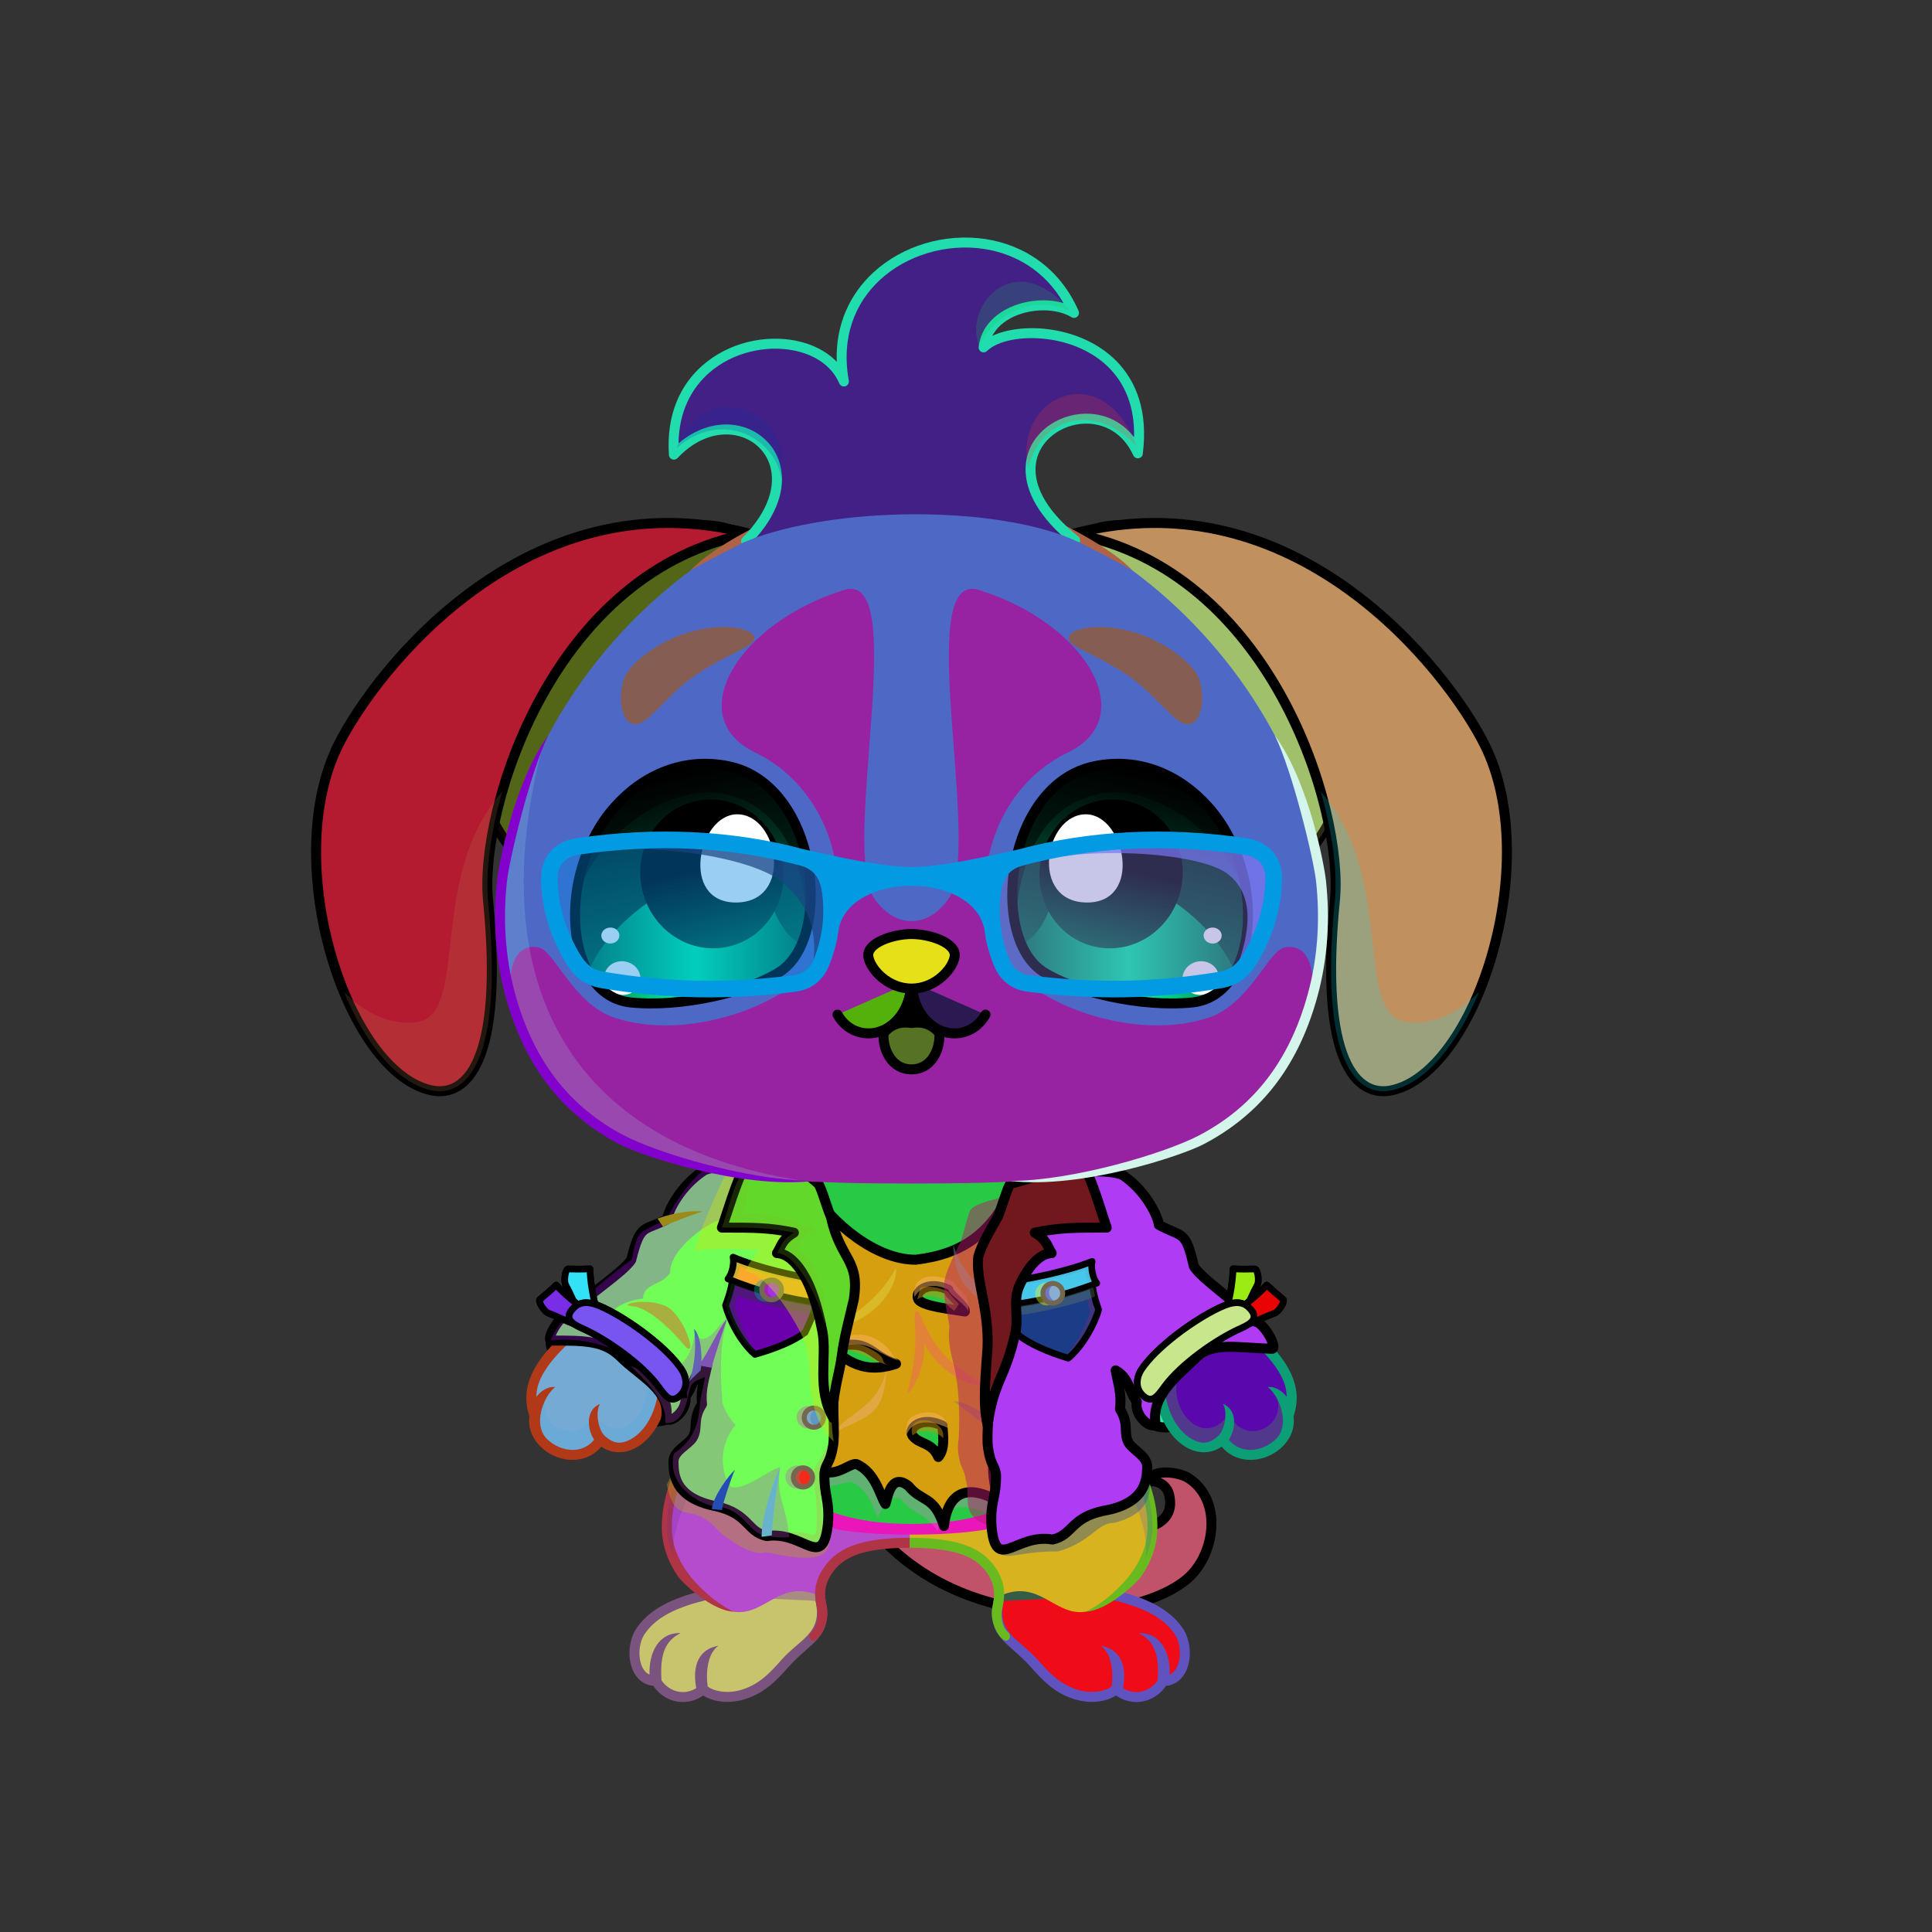 <svg xmlns="http://www.w3.org/2000/svg" xmlns:xlink="http://www.w3.org/1999/xlink" style="shape-rendering:geometricPrecision; text-rendering:geometricPrecision; image-rendering:optimizeQuality; fill-rule:evenodd; clip-rule:evenodd" version="1.1" viewBox="0 0 29000 29000" xml:space="preserve"><rect x="0" y="0" width="29000" height="29000" fill="#333333" stroke="none"/><defs><style type="text/css">.HairBack-Dog0fil22 {fill:none}
.Tail-Dog0fil232 {fill:url(#Tail-Dog0id975)}
.Tail-Dog0str0 {stroke:black;stroke-width:150;stroke-linecap:round;stroke-linejoin:round}
.RightFoot-Dog2fil241 {fill:url(#RightFoot-Dog2id626)}
.RightFoot-Dog2fil14 {fill:black;fill-opacity:0.2}
.RightFoot-Dog2fil22 {fill:none}
.RightFoot-Dog2fil32 {fill:black;fill-rule:nonzero}
.RightLeg-Dog0fil243 {fill:url(#RightLeg-Dog0id281)}
.RightLeg-Dog0fil32 {fill:black;fill-rule:nonzero}
.RightLeg-Dog0fil14 {fill:black;fill-opacity:0.2}
.LeftFoot-Dog2fil247 {fill:url(#LeftFoot-Dog2id635)}
.LeftFoot-Dog2fil14 {fill:black;fill-opacity:0.2}
.LeftFoot-Dog2fil22 {fill:none}
.LeftFoot-Dog2fil32 {fill:black;fill-rule:nonzero}
.LeftLeg-Dog0fil249 {fill:url(#LeftLeg-Dog0id285)}
.LeftLeg-Dog0fil32 {fill:black;fill-rule:nonzero}
.LeftLeg-Dog0fil14 {fill:black;fill-opacity:0.2}
.RightPaw-Dog0fil259 {fill:url(#RightPaw-Dog0id406)}
.RightPaw-Dog0fil14 {fill:black;fill-opacity:0.2}
.RightPaw-Dog0fil32 {fill:black;fill-rule:nonzero}
.LeftPaw-Dog0fil265 {fill:url(#LeftPaw-Dog0id974)}
.LeftPaw-Dog0fil14 {fill:black;fill-opacity:0.2}
.LeftPaw-Dog0fil32 {fill:black;fill-rule:nonzero}
.Body-Dog0fil267 {fill:url(#Body-Dog0id28)}
.Body-Dog0fil268 {fill:url(#Body-Dog0id251)}
.Body-Dog0fil14 {fill:black;fill-opacity:0.2}
.Body-Dog0fil32 {fill:black;fill-rule:nonzero}
.Ears-Dog5fil14 {fill:black;fill-opacity:0.2}
.Ears-Dog5fil155 {fill:#a87468}
.Ears-Dog5str4 {stroke:black;stroke-width:150}
.Ears-Dog5fil296 {fill:url(#Ears-Dog5id709)}
.Ears-Dog5str0 {stroke:black;stroke-width:150;stroke-linecap:round;stroke-linejoin:round}
.Ears-Dog5fil297 {fill:url(#Ears-Dog5id710)}
.Head-Dog2fil332 {fill:url(#Head-Dog2id325)}
.Head-Dog2fil333 {fill:url(#Head-Dog2id454)}
.Head-Dog2fil14 {fill:black;fill-opacity:0.2}
.Head-Dog2fil32 {fill:black;fill-rule:nonzero}
.Mouth-Dog1fil22 {fill:none}
.Mouth-Dog1str0 {stroke:black;stroke-width:150;stroke-linecap:round;stroke-linejoin:round}
.Mouth-Dog1fil100 {fill:black}
.Mouth-Dog1fil343 {fill:url(#Mouth-Dog1id255)}
.Eyes-Dog0fil345 {fill:url(#Eyes-Dog0id971)}
.Eyes-Dog0fil346 {fill:url(#Eyes-Dog0id260)}
.Eyes-Dog0fil157 {fill:black;fill-opacity:0.502}
.Eyes-Dog0fil152 {fill:white}
.Eyes-Dog0fil159 {fill:url(#Eyes-Dog0id637)}
.Eyes-Dog0fil347 {fill:url(#Eyes-Dog0id1011)}
.Eyes-Dog0fil348 {fill:url(#Eyes-Dog0id261)}
.Eyes-Dog0fil349 {fill:url(#Eyes-Dog0id629)}
.Eyes-Dog0fil155 {fill:#a87468}
.Eyes-Dog0fil14 {fill:black;fill-opacity:0.2}
.Eyes-Dog0fil22 {fill:none}
.Eyes-Dog0str4 {stroke:black;stroke-width:150}
.Moustache-Dog0fil22 {fill:none}
.Nose-Dog0fil416 {fill:url(#Nose-Dog0id907)}
.Nose-Dog0str0 {stroke:black;stroke-width:150;stroke-linecap:round;stroke-linejoin:round}
.Hair-Dog5fil421 {fill:url(#Hair-Dog5id951)}
.Hair-Dog5fil32 {fill:black;fill-rule:nonzero}
.Hair-Dog5fil14 {fill:black;fill-opacity:0.2}
.BraceletLeather-Mediumfil43new {fill:white;fill-opacity:0.2}
.BraceletLeather-Mediumfil46new {fill:white;fill-rule:nonzero;fill-opacity:0.2}
.BraceletLeather-Mediumfil42new {fill:url(#BraceletLeather-Mediumid14new)}
.BraceletLeather-Mediumstr3new {stroke:black;stroke-width:100;stroke-linecap:round;stroke-linejoin:round}
.BraceletLeather-Mediumfil33new {fill:none}
.BraceletLeather-Mediumfil44new {fill:url(#BraceletLeather-Mediumid88new)}
.BraceletLeather-Mediumfil45new {fill:url(#BraceletLeather-Mediumid672new);fill-rule:nonzero}
.BraceletLeather-Mediumstr4new {stroke:black;stroke-width:100}
.BraceletLeather-Mediumfil47new {fill:none;fill-rule:nonzero}
.BraceletLeather-Mediumfil48new {fill:url(#BraceletLeather-Mediumid15new)}
.BraceletLeather-Mediumfil49new {fill:url(#BraceletLeather-Mediumid207new)}
.BraceletLeather-Mediumfil50new {fill:url(#BraceletLeather-Mediumid690new);fill-rule:nonzero}
.HatGlasses-Mediumfil571new {fill:white;fill-opacity:0.4}
.HatGlasses-Mediumfil572new {fill:white;fill-opacity:0.702}
.HatGlasses-Mediumfil707new {fill:url(#HatGlasses-Mediumid680new);fill-rule:nonzero}
.NecklaceJasonJacketBack-Mediumfil14 {fill:url(#NecklaceJasonJacketBack-Mediumid34)}
.NecklaceJasonJacketBack-Mediumstr3 {stroke:black;stroke-width:150;stroke-miterlimit:22.926}
.NecklaceJasonJacketBack-Mediumfil15 {fill:url(#NecklaceJasonJacketBack-Mediumid28)}
.NecklaceJasonJacket-Mediumfil18 {fill:black;fill-opacity:0.302}
.NecklaceJasonJacket-Mediumfil44 {fill:url(#NecklaceJasonJacket-Mediumid7)}
.NecklaceJasonJacket-Mediumfil20 {fill:white;fill-opacity:0.122}
.NecklaceJasonJacket-Mediumfil22 {fill:black;fill-opacity:0.302}
.NecklaceJasonJacket-Mediumfil23 {fill:black;fill-opacity:0.502}
.NecklaceJasonJacket-Mediumfil25 {fill:black;fill-opacity:0.4}
.NecklaceJasonJacket-Mediumfil28 {fill:black;fill-opacity:0.302}
.NecklaceJasonJacket-Mediumfil38 {fill:black;fill-opacity:0.2}
.NecklaceJasonJacket-Mediumfil26 {fill:white;fill-opacity:0.2}
.NecklaceJasonJacket-Mediumfil27 {fill:black;fill-rule:nonzero}
.NecklaceJasonJacket-Mediumfil29 {fill:black;fill-opacity:0.4}
.NecklaceJasonJacket-Mediumfil51 {fill:url(#NecklaceJasonJacket-Mediumid66)}
.NecklaceJasonJacket-Mediumfil43 {fill:white;fill-opacity:0.102}
.NecklaceJasonJacket-Mediumfil1 {fill:black;fill-opacity:0.502}
.NecklaceJasonJacket-Mediumfil52 {fill:url(#NecklaceJasonJacket-Mediumid41)}
.NecklaceJasonJacket-Mediumfil33 {fill:white;fill-opacity:0.302}
.NecklaceJasonJacket-Mediumfil4 {fill:white;fill-opacity:0.2}
.NecklaceJasonJacket-Mediumfil56 {fill:url(#NecklaceJasonJacket-Mediumid47)}
.NecklaceJasonJacket-Mediumfil21 {fill:none}
.NecklaceJasonJacket-Mediumstr2 {stroke:black;stroke-width:150;stroke-linecap:round;stroke-linejoin:round;stroke-miterlimit:22.926}
.NecklaceJasonJacket-Mediumfil45 {fill:url(#NecklaceJasonJacket-Mediumid70)}
.NecklaceJasonJacket-Mediumfil46 {fill:url(#NecklaceJasonJacket-Mediumid37)}
.NecklaceJasonJacket-Mediumstr4 {stroke:black;stroke-width:100;stroke-linejoin:round;stroke-miterlimit:22.926}
.NecklaceJasonJacket-Mediumfil47 {fill:url(#NecklaceJasonJacket-Mediumid42)}
.NecklaceJasonJacket-Mediumfil48 {fill:url(#NecklaceJasonJacket-Mediumid20)}
.NecklaceJasonJacket-Mediumstr5 {stroke:#73674F;stroke-width:75;stroke-miterlimit:22.926}
.NecklaceJasonJacket-Mediumfil49 {fill:url(#NecklaceJasonJacket-Mediumid6)}
.NecklaceJasonJacket-Mediumfil50 {fill:url(#NecklaceJasonJacket-Mediumid16)}
.NecklaceJasonJacket-Mediumstr1 {stroke:black;stroke-width:100;stroke-miterlimit:22.926}
.NecklaceJasonJacket-Mediumstr6 {stroke:black;stroke-width:150;stroke-linecap:round;stroke-linejoin:round;stroke-miterlimit:22.926}
.NecklaceJasonJacket-Mediumfil53 {fill:url(#NecklaceJasonJacket-Mediumid46)}
.NecklaceJasonJacket-Mediumfil54 {fill:url(#NecklaceJasonJacket-Mediumid45)}
.NecklaceJasonJacket-Mediumfil55 {fill:url(#NecklaceJasonJacket-Mediumid13)}
</style><linearGradient gradientUnits="userSpaceOnUse" id="Tail-Dog0id975" x1="13346.4" x2="17446.1" xlink:href="#Tail-Dog0id74" y1="22493.3" y2="22652.2">
  </linearGradient><linearGradient gradientUnits="userSpaceOnUse" id="RightFoot-Dog2id626" x1="16691.1" x2="16037.9" y1="25524" y2="23422.2">
   <stop offset="0" style="stop-opacity:1; stop-color:#c7aca1"/>
   <stop offset="0.62" style="stop-opacity:1; stop-color:#ffffff"/>
   <stop offset="1" style="stop-opacity:1; stop-color:#ffffff"/>
  </linearGradient><linearGradient gradientUnits="userSpaceOnUse" id="RightLeg-Dog0id281" x1="15476.3" x2="15476.3" xlink:href="#RightLeg-Dog0id19" y1="24199" y2="20934.6">
  </linearGradient><linearGradient gradientUnits="userSpaceOnUse" id="LeftFoot-Dog2id635" x1="10586.2" x2="11300.1" xlink:href="#LeftFoot-Dog2id626" y1="25486.1" y2="23460.1">
  </linearGradient><linearGradient gradientUnits="objectBoundingBox" id="LeftLeg-Dog0id285" x1="50%" x2="50%" xlink:href="#LeftLeg-Dog0id19" y1="100%" y2="0%">
  </linearGradient><linearGradient gradientUnits="userSpaceOnUse" id="RightPaw-Dog0id406" x1="18770.8" x2="18008.4" y1="21729.1" y2="19634.5">
   <stop offset="0" style="stop-opacity:1; stop-color:#ffffff"/>
   <stop offset="0.702" style="stop-opacity:1; stop-color:#edd6cc"/>
   <stop offset="1" style="stop-opacity:1; stop-color:#edd6cc"/>
  </linearGradient><linearGradient gradientUnits="userSpaceOnUse" id="LeftPaw-Dog0id974" x1="8449.46" x2="9499.06" xlink:href="#LeftPaw-Dog0id406" y1="21712.6" y2="19651">
  </linearGradient><linearGradient gradientUnits="objectBoundingBox" id="Body-Dog0id28" x1="50%" x2="50%" y1="0%" y2="100%">
   <stop offset="0" style="stop-opacity:1; stop-color:#c7aca1"/>
   <stop offset="0.102" style="stop-opacity:1; stop-color:#c7aca1"/>
   <stop offset="0.522" style="stop-opacity:1; stop-color:#edd6cc"/>
   <stop offset="1" style="stop-opacity:1; stop-color:#ffffff"/>
  </linearGradient><linearGradient gradientUnits="userSpaceOnUse" id="Body-Dog0id251" x1="13681.9" x2="13681.9" y1="17494.1" y2="22874.9">
   <stop offset="0" style="stop-opacity:1; stop-color:#c7aca1"/>
   <stop offset="0.278" style="stop-opacity:1; stop-color:#edd6cc"/>
   <stop offset="0.722" style="stop-opacity:1; stop-color:#ffffff"/>
   <stop offset="1" style="stop-opacity:1; stop-color:#ffffff"/>
  </linearGradient><linearGradient gradientUnits="userSpaceOnUse" id="Ears-Dog5id709" x1="5527.49" x2="10467.9" xlink:href="#Ears-Dog5id18" y1="9150.43" y2="15078.9">
  </linearGradient><linearGradient gradientUnits="userSpaceOnUse" id="Ears-Dog5id710" x1="21836.3" x2="16895.9" xlink:href="#Ears-Dog5id18" y1="9150.43" y2="15078.9">
  </linearGradient><linearGradient gradientUnits="objectBoundingBox" id="Head-Dog2id325" x1="50%" x2="50%" xlink:href="#Head-Dog2id35" y1="100%" y2="0%">
  </linearGradient><linearGradient gradientUnits="userSpaceOnUse" id="Head-Dog2id454" x1="13681.9" x2="13681.9" y1="17765.4" y2="8838.96">
   <stop offset="0" style="stop-opacity:1; stop-color:#f2f2e4"/>
   <stop offset="0.188" style="stop-opacity:1; stop-color:#fffffd"/>
   <stop offset="1" style="stop-opacity:1; stop-color:#fffffd"/>
  </linearGradient><linearGradient gradientUnits="userSpaceOnUse" id="Mouth-Dog1id255" x1="13681.9" x2="13681.9" y1="16052.4" y2="15348.7">
   <stop offset="0" style="stop-opacity:1; stop-color:#FF9999"/>
   <stop offset="0.38" style="stop-opacity:1; stop-color:#FC8F91"/>
   <stop offset="1" style="stop-opacity:1; stop-color:#C46668"/>
  </linearGradient><linearGradient gradientUnits="userSpaceOnUse" id="Eyes-Dog0id971" x1="10787.9" x2="10013.3" xlink:href="#Eyes-Dog0id27" y1="14939.7" y2="11587.1">
  </linearGradient><linearGradient gradientUnits="userSpaceOnUse" id="Eyes-Dog0id260" x1="8828.42" x2="12028.5" xlink:href="#Eyes-Dog0id57" y1="14196.4" y2="14196.4">
  </linearGradient><linearGradient gradientUnits="objectBoundingBox" id="Eyes-Dog0id637" x1="38.013%" x2="61.988%" xlink:href="#Eyes-Dog0id384" y1="1.178%" y2="98.822%">
  </linearGradient><linearGradient gradientUnits="userSpaceOnUse" id="Eyes-Dog0id1011" x1="16575.9" x2="17350.5" xlink:href="#Eyes-Dog0id27" y1="14939.7" y2="11587.1">
  </linearGradient><linearGradient gradientUnits="userSpaceOnUse" id="Eyes-Dog0id261" x1="15335.3" x2="18535.4" xlink:href="#Eyes-Dog0id57" y1="14196.4" y2="14196.4">
  </linearGradient><linearGradient gradientUnits="userSpaceOnUse" id="Eyes-Dog0id629" x1="16935.9" x2="16420.1" xlink:href="#Eyes-Dog0id384" y1="12025.6" y2="14209">
  </linearGradient><linearGradient gradientUnits="userSpaceOnUse" id="Nose-Dog0id907" x1="13681.9" x2="13681.9" xlink:href="#Nose-Dog0id451" y1="14020.2" y2="14838.5">
  </linearGradient><linearGradient gradientUnits="userSpaceOnUse" id="Hair-Dog5id951" x1="13556.8" x2="13652.3" xlink:href="#Hair-Dog5id49" y1="3601.21" y2="8149.87">
  </linearGradient><linearGradient gradientUnits="userSpaceOnUse" id="BraceletLeather-Mediumid14new" x1="8682.96" x2="8745.92" y1="19682.8" y2="19053.1">
   <stop offset="0" style="stop-opacity:1; stop-color:#683501"/>
   <stop offset="1" style="stop-opacity:1; stop-color:#B08227"/>
  </linearGradient><linearGradient gradientUnits="userSpaceOnUse" id="BraceletLeather-Mediumid88new" x1="8626.8" x2="8294.02" xlink:href="#BraceletLeather-Mediumid14new" y1="19859" y2="19314.4">
  </linearGradient><linearGradient gradientUnits="userSpaceOnUse" id="BraceletLeather-Mediumid672new" x1="8784.44" x2="10049.5" y1="19759" y2="20796.3">
   <stop offset="0" style="stop-opacity:1; stop-color:#643300"/>
   <stop offset="0.322" style="stop-opacity:1; stop-color:#B5872A"/>
   <stop offset="1" style="stop-opacity:1; stop-color:#643300"/>
  </linearGradient><linearGradient gradientUnits="userSpaceOnUse" id="BraceletLeather-Mediumid15new" x1="18680.9" x2="18617.9" xlink:href="#BraceletLeather-Mediumid14new" y1="19682.8" y2="19053.1">
  </linearGradient><linearGradient gradientUnits="userSpaceOnUse" id="BraceletLeather-Mediumid207new" x1="18737" x2="19069.8" xlink:href="#BraceletLeather-Mediumid14new" y1="19859" y2="19314.4">
  </linearGradient><linearGradient gradientUnits="userSpaceOnUse" id="BraceletLeather-Mediumid690new" x1="18579.4" x2="17314.3" xlink:href="#BraceletLeather-Mediumid672new" y1="19759" y2="20796.3">
  </linearGradient><linearGradient gradientUnits="userSpaceOnUse" id="HatGlasses-Mediumid680new" x1="11522.6" x2="15841.3" y1="16145.3" y2="11308.4">
   <stop offset="0" style="stop-opacity:1; stop-color:#01013B"/>
   <stop offset="1" style="stop-opacity:1; stop-color:#000094"/>
  </linearGradient><linearGradient gradientUnits="userSpaceOnUse" id="NecklaceJasonJacketBack-Mediumid34" x1="8903.69" x2="9445.99" xlink:href="#NecklaceJasonJacketBack-Mediumid28" y1="19789.39" y2="21304.66">
  </linearGradient><linearGradient gradientUnits="userSpaceOnUse" id="NecklaceJasonJacket-Mediumid7" x1="10802.07" x2="16400.23" y1="20376.84" y2="20376.97">
   <stop offset="0" style="stop-opacity:1; stop-color:#111821"/>
   <stop offset="0.302" style="stop-opacity:1; stop-color:#111924"/>
   <stop offset="1" style="stop-opacity:1; stop-color:#2C394A"/>
  </linearGradient><linearGradient gradientUnits="userSpaceOnUse" id="NecklaceJasonJacket-Mediumid66" x1="10538.23" x2="13009.38" xlink:href="#NecklaceJasonJacket-Mediumid29" y1="19480.09" y2="19137.33">
  </linearGradient><linearGradient gradientUnits="userSpaceOnUse" id="NecklaceJasonJacket-Mediumid41" x1="16106.05" x2="17831.3" xlink:href="#NecklaceJasonJacket-Mediumid27" y1="23063.33" y2="17778.29">
  </linearGradient><linearGradient gradientUnits="userSpaceOnUse" id="NecklaceJasonJacket-Mediumid47" x1="14529.31" x2="16761.3" xlink:href="#NecklaceJasonJacket-Mediumid33" y1="20067.39" y2="18785.17">
  </linearGradient><linearGradient gradientUnits="userSpaceOnUse" id="NecklaceJasonJacket-Mediumid70" x1="10245.01" x2="10592.51" xlink:href="#NecklaceJasonJacket-Mediumid27" y1="23100.46" y2="17488.72">
  </linearGradient><linearGradient gradientUnits="userSpaceOnUse" id="NecklaceJasonJacket-Mediumid37" x1="11159.12" x2="12013.96" xlink:href="#NecklaceJasonJacket-Mediumid32" y1="20203" y2="19206.62">
  </linearGradient><linearGradient gradientUnits="userSpaceOnUse" id="NecklaceJasonJacket-Mediumid42" x1="11475.1" x2="11835.1" xlink:href="#NecklaceJasonJacket-Mediumid32" y1="19612.88" y2="18819.39">
  </linearGradient><linearGradient gradientUnits="userSpaceOnUse" id="NecklaceJasonJacket-Mediumid20" x1="11434.99" x2="11730.32" xlink:href="#NecklaceJasonJacket-Mediumid3" y1="19374.53" y2="19348.67">
  </linearGradient><linearGradient gradientUnits="userSpaceOnUse" id="NecklaceJasonJacket-Mediumid6" x1="12072.06" x2="12359.97" xlink:href="#NecklaceJasonJacket-Mediumid3" y1="21270.42" y2="21288.25">
  </linearGradient><linearGradient gradientUnits="userSpaceOnUse" id="NecklaceJasonJacket-Mediumid16" x1="11908.38" x2="12196.29" xlink:href="#NecklaceJasonJacket-Mediumid3" y1="22167.99" y2="22185.82">
  </linearGradient><linearGradient gradientUnits="userSpaceOnUse" id="NecklaceJasonJacket-Mediumid46" x1="15371.89" x2="16221.65" xlink:href="#NecklaceJasonJacket-Mediumid32" y1="20260.86" y2="19268.21">
  </linearGradient><linearGradient gradientUnits="userSpaceOnUse" id="NecklaceJasonJacket-Mediumid45" x1="15565.96" x2="15901.41" xlink:href="#NecklaceJasonJacket-Mediumid32" y1="19651.51" y2="18879.71">
  </linearGradient><linearGradient gradientUnits="userSpaceOnUse" id="NecklaceJasonJacket-Mediumid13" x1="15656.11" x2="15950.81" xlink:href="#NecklaceJasonJacket-Mediumid3" y1="19428.7" y2="19396.44">
  </linearGradient><linearGradient gradientUnits="userSpaceOnUse" id="Tail-Dog0id74" x1="15961" x2="18418.2" y1="23174.1" y2="17871.9">
   <stop offset="0" style="stop-opacity:1; stop-color:#c7aca1"/>
   <stop offset="1" style="stop-opacity:1; stop-color:#edd6cc"/>
  </linearGradient><linearGradient gradientUnits="userSpaceOnUse" id="RightLeg-Dog0id19" x1="15490.3" x2="15490.3" y1="24284.1" y2="21188.2">
   <stop offset="0" style="stop-opacity:1; stop-color:#ffffff"/>
   <stop offset="0.439" style="stop-opacity:1; stop-color:#ffffff"/>
   <stop offset="1" style="stop-opacity:1; stop-color:#edd6cc"/>
  </linearGradient><linearGradient gradientUnits="userSpaceOnUse" id="LeftFoot-Dog2id626" x1="16691.1" x2="16037.9" y1="25524" y2="23422.2">
   <stop offset="0" style="stop-opacity:1; stop-color:#c7aca1"/>
   <stop offset="0.62" style="stop-opacity:1; stop-color:#ffffff"/>
   <stop offset="1" style="stop-opacity:1; stop-color:#ffffff"/>
  </linearGradient><linearGradient gradientUnits="userSpaceOnUse" id="LeftLeg-Dog0id19" x1="15490.3" x2="15490.3" y1="24284.1" y2="21188.2">
   <stop offset="0" style="stop-opacity:1; stop-color:#ffffff"/>
   <stop offset="0.439" style="stop-opacity:1; stop-color:#ffffff"/>
   <stop offset="1" style="stop-opacity:1; stop-color:#edd6cc"/>
  </linearGradient><linearGradient gradientUnits="userSpaceOnUse" id="LeftPaw-Dog0id406" x1="18770.8" x2="18008.4" y1="21729.1" y2="19634.5">
   <stop offset="0" style="stop-opacity:1; stop-color:#ffffff"/>
   <stop offset="0.702" style="stop-opacity:1; stop-color:#edd6cc"/>
   <stop offset="1" style="stop-opacity:1; stop-color:#edd6cc"/>
  </linearGradient><linearGradient gradientUnits="userSpaceOnUse" id="Ears-Dog5id18" x1="10235.1" x2="10235.1" y1="19681.2" y2="17649.5">
   <stop offset="0" style="stop-opacity:1; stop-color:#cf9f95"/>
   <stop offset="1" style="stop-opacity:1; stop-color:#a87468"/>
  </linearGradient><linearGradient gradientUnits="userSpaceOnUse" id="Head-Dog2id35" x1="13681.9" x2="13681.9" y1="17936.7" y2="7484.8">
   <stop offset="0" style="stop-opacity:1; stop-color:#c7aca1"/>
   <stop offset="0.4" style="stop-opacity:1; stop-color:#edd6cc"/>
   <stop offset="1" style="stop-opacity:1; stop-color:#ffffff"/>
  </linearGradient><linearGradient gradientUnits="userSpaceOnUse" id="Eyes-Dog0id27" x1="16937.6" x2="16937.6" y1="14961.3" y2="11448.6">
   <stop offset="0" style="stop-opacity:1; stop-color:#008053"/>
   <stop offset="1" style="stop-opacity:1; stop-color:black"/>
  </linearGradient><linearGradient gradientUnits="objectBoundingBox" id="Eyes-Dog0id57" x1="100%" x2="0%" y1="50%" y2="50%">
   <stop offset="0" style="stop-opacity:1; stop-color:#008053"/>
   <stop offset="0.502" style="stop-opacity:1; stop-color:#00ffa5"/>
   <stop offset="1" style="stop-opacity:1; stop-color:#008053"/>
  </linearGradient><linearGradient gradientUnits="userSpaceOnUse" id="Eyes-Dog0id384" x1="16417.8" x2="16417.8" y1="11784.3" y2="14068.5">
   <stop offset="0" style="stop-opacity:1; stop-color:black"/>
   <stop offset="0.45" style="stop-opacity:1; stop-color:black"/>
   <stop offset="1" style="stop-opacity:1; stop-color:#006642"/>
  </linearGradient><linearGradient gradientUnits="userSpaceOnUse" id="Nose-Dog0id451" x1="13653.8" x2="13653.8" y1="14108.6" y2="14926.9">
   <stop offset="0" style="stop-opacity:1; stop-color:#FFCCCC"/>
   <stop offset="1" style="stop-opacity:1; stop-color:#453F2C"/>
  </linearGradient><linearGradient gradientUnits="userSpaceOnUse" id="Hair-Dog5id49" x1="13715.8" x2="13715.8" y1="6802.99" y2="8218.57">
   <stop offset="0" style="stop-opacity:1; stop-color:#abd1c6"/>
   <stop offset="1" style="stop-opacity:1; stop-color:#d8eae5"/>
  </linearGradient><linearGradient gradientUnits="userSpaceOnUse" id="NecklaceJasonJacketBack-Mediumid28" x1="17869.7" x2="18394.77" y1="19885.95" y2="21398.21">
   <stop offset="0" style="stop-opacity:1; stop-color:#0D0D0D"/>
   <stop offset="0.51" style="stop-opacity:1; stop-color:#191817"/>
   <stop offset="1" style="stop-opacity:1; stop-color:#3A3531"/>
  </linearGradient><linearGradient gradientUnits="userSpaceOnUse" id="NecklaceJasonJacket-Mediumid29" x1="10994.57" x2="12961" y1="20466.1" y2="19903.08">
   <stop offset="0" style="stop-opacity:1; stop-color:#211F1D"/>
   <stop offset="0.478" style="stop-opacity:1; stop-color:#3B3A3A"/>
   <stop offset="1" style="stop-opacity:1; stop-color:#413E39"/>
  </linearGradient><linearGradient gradientUnits="userSpaceOnUse" id="NecklaceJasonJacket-Mediumid27" x1="10019.59" x2="10019.59" y1="23584.56" y2="17118.36">
   <stop offset="0" style="stop-opacity:1; stop-color:#211F1D"/>
   <stop offset="0.302" style="stop-opacity:1; stop-color:#242424"/>
   <stop offset="0.549" style="stop-opacity:1; stop-color:#38332C"/>
   <stop offset="1" style="stop-opacity:1; stop-color:#5E5444"/>
  </linearGradient><linearGradient gradientUnits="userSpaceOnUse" id="NecklaceJasonJacket-Mediumid33" x1="14464.12" x2="16523.81" y1="20884.7" y2="19701.46">
   <stop offset="0" style="stop-opacity:1; stop-color:#211F1D"/>
   <stop offset="0.29" style="stop-opacity:1; stop-color:#242424"/>
   <stop offset="1" style="stop-opacity:1; stop-color:#413E39"/>
  </linearGradient><linearGradient gradientUnits="userSpaceOnUse" id="NecklaceJasonJacket-Mediumid32" x1="11762.81" x2="11280.7" y1="20316.37" y2="18994.86">
   <stop offset="0" style="stop-opacity:1; stop-color:#211F1D"/>
   <stop offset="0.349" style="stop-opacity:1; stop-color:#242424"/>
   <stop offset="0.69" style="stop-opacity:1; stop-color:#38332C"/>
   <stop offset="1" style="stop-opacity:1; stop-color:#413E39"/>
  </linearGradient><linearGradient gradientUnits="userSpaceOnUse" id="NecklaceJasonJacket-Mediumid3" x1="12045.5" x2="12311.19" y1="22823.15" y2="22839.6">
   <stop offset="0" style="stop-opacity:1; stop-color:#695C43"/>
   <stop offset="1" style="stop-opacity:1; stop-color:#877C67"/>
  </linearGradient></defs><g id="NecklaceJasonJacketBack-Medium">
   <animateTransform additive="sum" attributeName="transform" dur="10" repeatCount="indefinite" type="translate" values="0;0 200;0;0 200;0;0 200;0;0 200;0"/>
  <path class="NecklaceJasonJacketBack-Mediumfil14 NecklaceJasonJacketBack-Mediumstr3" d="M8997.49 20949.93c-431.91,-392.12 -779.89,-640.09 -726.49,-826.57 53.31,-185.5 776.42,-693.47 1343.93,-52.15 566.41,642.29 508.94,1031.32 393.28,1234.37 -182.44,76.47 -577.75,35.48 -1010.72,-355.65z" style="fill:#7d104f"/>
  <path class="NecklaceJasonJacketBack-Mediumfil15 NecklaceJasonJacketBack-Mediumstr3" d="M18345.15 21058.16c455.32,-364.67 754.08,-622.53 712.32,-811.97 -41.76,-188.44 -668.21,-708.25 -1274.27,-103.23 -605.03,606.06 -637.91,966.9 -535.01,1176.72 102.85,208.8 640.64,102.1 1096.96,-261.52z" style="fill:#37e9b3"/>
 </g><g id="HairBack-Dog0">
 <animateTransform additive="sum" attributeName="transform" dur="10" repeatCount="indefinite" type="translate" values="0;0 200;0;0 200;0;0 200;0;0 200;0"/>
  <rect class="HairBack-Dog0fil22" height="890" width="890" x="13237" y="6590"/>
 </g><g id="Tail-Dog0">
  <path class="Tail-Dog0fil232 Tail-Dog0str0" d="M14281 21032c694,1107 2088,1954 2645,1939 264,-7 743,-89 618,-552 -32,-119 -180,-234 -362,-164 141,-241 541,-142 653,-71 507,324 413,1095 32,1472 -780,771 -4043,1068 -5242,-1463 -197,-294 1379,-1599 1656,-1161z" style="fill:#c0526a"/>
 </g><g id="RightFoot-Dog2">
  <path class="RightFoot-Dog2fil241" d="M17461 25232c-144,249 -469,331 -709,123 -82,82 -321,169 -611,76 -475,-152 -678,-627 -1088,-897 -209,-138 -43,-480 -31,-702 205,68 639,20 960,-216 332,-245 1043,-199 820,325 153,50 376,135 488,193 178,92 308,217 397,350 166,246 124,748 -226,748z" style="fill:#345c46"/>
  <path class="RightFoot-Dog2fil14" d="M17461 25232c-144,249 -469,331 -709,123 -82,82 -321,169 -611,76 -475,-152 -678,-627 -1088,-897 -182,-120 -106,-408 -68,-624 13,30 66,32 88,19 2,85 -1,160 50,261 317,621 1468,1311 1612,663 247,396 693,243 634,-148 151,250 332,57 232,-294 150,96 185,309 179,486 -21,178 -124,335 -319,335z" style="fill:#0431c8"/>
  <path class="RightFoot-Dog2fil22" d="M16741 23949c560,135 807,327 949,532 170,244 121,751 -229,751 -144,249 -469,331 -709,123 -82,82 -321,169 -611,76 -475,-152 -614,-562 -1018,-844 -201,-140 -166,-401 -134,-554" style="fill:#ef0b18"/>
  <path class="RightFoot-Dog2fil32" d="M17378 25213c0,3 0,7 0,10 -59,86 -148,149 -252,169 -84,16 -174,3 -257,-45l-12 -8c47,-255 19,-572 -334,-636 167,118 191,399 163,611 -41,33 -116,65 -215,77 -89,11 -194,6 -307,-31 -265,-85 -423,-261 -589,-447 -277,-311 -611,-400 -512,-864 8,-41 -28,-86 -58,-89 -24,-2 -80,17 -89,58 -119,558 222,630 548,995 180,201 350,392 654,490 137,43 264,50 371,37 108,-13 199,-49 262,-89l3 0c116,81 258,115 400,88 143,-28 268,-114 349,-234 151,-15 258,-113 313,-251 29,-74 44,-157 44,-240 0,-135 -38,-275 -108,-376 -77,-110 -181,-216 -341,-313 -143,-86 -331,-165 -584,-231 -71,-19 -105,8 -131,48 -23,34 -14,70 26,80 271,65 468,144 612,231 139,84 229,176 295,271 53,76 81,183 81,290 0,66 -11,130 -33,185 -25,64 -65,112 -119,138 13,-317 -128,-634 -466,-624 219,111 313,298 286,700z" style="fill:#6153bf"/>
 </g><g id="LeftFoot-Dog2">
  <path class="LeftFoot-Dog2fil247" d="M9847 25232c143,249 468,331 709,123 82,82 321,169 611,76 475,-152 678,-627 1088,-897 208,-138 43,-480 31,-702 -216,88 -640,20 -960,-216 -332,-245 -1043,-199 -821,325 -152,50 -375,135 -487,193 -178,92 -308,217 -398,350 -165,246 -124,748 227,748z" style="fill:#a88c82"/>
  <path class="LeftFoot-Dog2fil14" d="M9847 25232c143,249 468,331 709,123 82,82 321,169 611,76 475,-152 678,-627 1088,-897 181,-120 105,-408 68,-624 -13,30 -66,32 -88,19 -2,85 1,160 -50,261 -318,621 -1468,1311 -1612,663 -248,396 -693,243 -634,-148 -151,250 -333,57 -232,-294 -150,96 -186,309 -179,486 20,178 124,335 319,335z" style="fill:#a4822a"/>
  <path class="LeftFoot-Dog2fil22" d="M10566 23949c-559,135 -807,327 -949,532 -169,244 -121,751 230,751 143,249 468,331 709,123 82,82 321,169 611,76 475,-152 614,-562 1017,-844 201,-140 167,-401 134,-554" style="fill:#c8c46d"/>
  <path class="LeftFoot-Dog2fil32" d="M9929 25213c1,3 1,7 0,10 59,86 149,149 253,169 84,16 174,3 257,-45l12 -8c-48,-255 -19,-572 333,-636 -166,118 -190,399 -162,611 41,33 116,65 215,77 89,11 193,6 307,-31 265,-85 423,-261 588,-447 278,-311 612,-400 513,-864 -9,-41 27,-86 58,-89 23,-2 80,17 88,58 119,558 -222,630 -547,995 -180,201 -351,392 -655,490 -137,43 -263,50 -370,37 -109,-13 -200,-49 -262,-89l-3 0c-116,81 -259,115 -401,88 -143,-28 -267,-114 -348,-234 -151,-15 -258,-113 -313,-251 -30,-74 -44,-157 -44,-240 0,-135 38,-275 108,-376 76,-110 181,-216 341,-313 142,-86 330,-165 584,-231 71,-19 105,8 131,48 22,34 14,70 -26,80 -271,65 -468,144 -612,231 -139,84 -230,176 -295,271 -53,76 -81,183 -81,290 0,66 11,130 32,185 26,64 65,112 120,138 -13,-317 128,-634 466,-624 -219,111 -313,298 -287,700z" style="fill:#7a537f"/>
 </g><g id="RightLeg-Dog0">
  <path class="RightLeg-Dog0fil243" d="M13654 20939c701,0 2353,-56 2710,226 302,239 937,901 935,1761 -2,445 -277,1009 -1000,1266 -472,76 -697,-507 -1295,-235 60,-709 -911,-790 -1350,-797l0 -2221z" style="fill:#d7b31f"/>
  <path class="RightLeg-Dog0fil32" d="M15057 24610c33,25 62,27 88,-6 25,-32 18,-79 -15,-104 -85,-66 -111,-236 -89,-338 34,-163 71,-342 -66,-579 0,-1 -1,-3 -2,-4 -100,-171 -247,-296 -460,-378 -208,-80 -506,-119 -859,-119l0 150c335,0 616,36 805,108 180,69 302,173 385,314 0,2 1,3 2,4 108,188 77,337 48,473 -32,154 43,385 163,479zm1227 -3463c175,139 478,451 693,860 144,272 248,587 247,919 -1,245 -87,464 -218,653 -154,223 -427,476 -707,613 326,-17 760,-427 830,-528 147,-211 244,-458 244,-738 2,-360 -110,-698 -263,-989 -227,-430 -547,-760 -734,-907l-92 117z" style="fill:#69ba1e"/>
  <path class="RightLeg-Dog0fil14" d="M17192 23390c67,-148 106,-305 107,-464 2,-775 -541,-1451 -869,-1752 -191,187 -220,614 -78,870 275,-293 637,273 785,794 61,212 86,417 55,552z" style="fill:#4552da"/>
 </g><g id="LeftLeg-Dog0">
  <path class="LeftLeg-Dog0fil249" d="M13654 20939c-701,0 -2353,-56 -2710,226 -303,239 -938,901 -935,1761 1,445 276,1009 1000,1266 472,76 697,-507 1294,-235 -59,-709 911,-790 1351,-797l0 -2221z" style="fill:#b54ccd"/>
  <path class="LeftLeg-Dog0fil32" d="M12251 24610c-33,25 -63,27 -88,-6 -25,-32 -19,-79 14,-104 85,-66 111,-236 90,-338 -34,-163 -72,-342 65,-579 1,-1 2,-3 3,-4 100,-171 246,-296 460,-378 208,-80 506,-119 859,-119l0 150c-335,0 -616,36 -806,108 -179,69 -302,173 -384,314 -1,2 -2,3 -2,4 -109,188 -77,337 -49,473 33,154 -42,385 -162,479zm-1227 -3463c-176,139 -478,451 -694,860 -143,272 -247,587 -246,919 0,245 86,464 217,653 155,223 428,476 708,613 -326,-17 -761,-427 -831,-528 -146,-211 -243,-458 -244,-738 -1,-360 110,-698 264,-989 226,-430 547,-760 733,-907l93 117z" style="fill:#af3446"/>
  <path class="LeftLeg-Dog0fil14" d="M10116 23390c-67,-148 -107,-305 -107,-464 -2,-775 540,-1451 869,-1752 190,187 275,614 134,870 -388,-413 -1003,879 -896,1346z" style="fill:#5726a5"/>
 </g><g id="Body-Dog0">
 <animateTransform additive="sum" attributeName="transform" dur="10" repeatCount="indefinite" type="translate" values="0;0 200;0;0 200;0;0 200;0;0 200;0"/>
  <path class="Body-Dog0fil267" d="M13682 23035c-1548,0 -2752,-291 -2993,-1956 -146,-1010 387,-2357 984,-3487 334,54 1089,70 2009,70 920,0 1675,-16 2008,-70 598,1130 1131,2477 985,3487 -242,1665 -1445,1956 -2993,1956z" style="fill:#ea16b9"/>
  <path class="Body-Dog0fil268" d="M13682 17605c-1173,0 -1911,-440 -2137,431 -273,1050 -1533,4839 2137,4839 3670,0 2410,-3789 2137,-4839 -226,-871 -964,-431 -2137,-431z" style="fill:#28ca45"/>
  <path class="Body-Dog0fil14" d="M12620 22967c-1015,-156 -1748,-629 -1931,-1888 -72,-498 21,-1078 206,-1674 -224,2001 425,3224 1725,3562z" style="fill:#69a1ff"/>
  <path class="Body-Dog0fil14" d="M14743 22967c1016,-156 1749,-629 1932,-1888 72,-498 -21,-1078 -206,-1674 224,2001 -425,3224 -1726,3562z" style="fill:#10aa23"/>
  <path class="Body-Dog0fil32" d="M11012 22044c-250,-321 -348,-641 -397,-954 -59,-377 -28,-1005 180,-1327 -79,420 -89,912 -32,1305 50,341 104,572 249,976z" style="fill:#4bf4a8"/>
  <path class="Body-Dog0fil32" d="M16352 22044c250,-321 347,-641 397,-954 59,-377 24,-998 -184,-1320 78,421 93,905 36,1298 -50,341 -104,572 -249,976z" style="fill:#b875b3"/>
 </g><g id="RightPaw-Dog0">
 <animateTransform additive="sum" attributeName="transform" dur="10" repeatCount="indefinite" type="translate" values="0;0 200;0;0 200;0;0 200;0;0 200;0"/>
  <path class="RightPaw-Dog0fil259" d="M17402 20631c-38,818 551,1339 943,981 309,484 1078,126 986,-356 248,-652 -532,-1279 -980,-1632 -241,-78 -377,-149 -564,-64 -316,143 -32,749 -385,1071z" style="fill:#5a08ae"/>
  <path class="RightPaw-Dog0fil14" d="M17402 20631c-17,192 32,393 33,395 44,201 137,399 285,544 194,184 433,219 637,33 492,772 1351,-293 810,-632 144,452 -486,750 -723,253 -324,480 -778,69 -787,-350 -5,-223 56,-314 -107,-471 -30,84 -75,162 -148,228z" style="fill:#30fb0c"/>
  <path class="RightPaw-Dog0fil32" d="M18446 21611c107,-163 129,-451 -88,-537 74,121 26,386 -69,476 -138,130 -263,138 -430,31 -93,-59 -178,-155 -245,-278 -93,-172 -149,-397 -138,-656 1,-21 -7,-43 -24,-59 -52,-50 -128,-78 -180,-116 -33,-25 -76,-27 -100,6 -24,33 -10,74 23,99 44,31 87,68 130,100 -5,272 57,511 157,696 79,147 183,261 296,334 178,114 384,128 560,8 101,121 232,181 368,195 211,22 433,-69 573,-226 103,-115 160,-263 137,-425 229,-648 -410,-1166 -864,-1533 -104,-84 -134,-147 -206,-255 -23,-34 -69,-44 -104,-21 -34,23 -43,70 -20,104 80,121 120,196 236,290 356,288 865,714 854,1122 -52,-71 -158,-158 -280,-146 191,160 321,562 136,764 -110,120 -284,194 -446,177 -102,-10 -201,-57 -276,-150z" style="fill:#0c9e74"/>
 </g><g id="LeftPaw-Dog0">
 <animateTransform additive="sum" attributeName="transform" dur="10" repeatCount="indefinite" type="translate" values="0;0 200;0;0 200;0;0 200;0;0 200;0"/>
  <path class="LeftPaw-Dog0fil265" d="M9962 20631c38,818 -552,1339 -944,981 -308,484 -1077,126 -986,-356 -247,-652 533,-1279 981,-1632 241,-78 377,-149 564,-64 316,143 31,749 385,1071z" style="fill:#74aad4"/>
  <path class="LeftPaw-Dog0fil14" d="M9962 20631c16,192 -32,393 -33,395 -44,201 -137,399 -285,544 -194,184 -433,219 -637,33 -493,772 -1351,-293 -810,-632 -144,452 485,750 723,253 324,480 778,69 787,-350 4,-223 -56,-314 107,-471 30,84 75,162 148,228z" style="fill:#4aabe4"/>
  <path class="LeftPaw-Dog0fil32" d="M8918 21611c-107,-163 -129,-451 88,-537 -74,121 -26,386 69,476 138,130 263,138 430,31 92,-59 178,-155 245,-278 93,-172 149,-397 138,-656 -1,-21 7,-43 24,-59 52,-50 128,-78 180,-116 33,-25 75,-27 100,6 24,33 10,74 -24,99 -43,31 -86,68 -129,100 5,272 -57,511 -157,696 -80,147 -183,261 -296,334 -178,114 -384,128 -560,8 -101,121 -232,181 -369,195 -210,22 -432,-69 -572,-226 -103,-115 -161,-263 -137,-425 -229,-648 410,-1166 863,-1533 105,-84 134,-147 207,-255 23,-34 69,-44 103,-21 35,23 44,70 21,104 -81,121 -120,196 -236,290 -356,288 -865,714 -854,1122 52,-71 157,-158 280,-146 -191,160 -321,562 -136,764 110,120 284,194 446,177 102,-10 201,-57 276,-150z" style="fill:#b13918"/>
 </g><g id="NecklaceJasonJacket-Medium">
   <animateTransform additive="sum" attributeName="transform" dur="10" repeatCount="indefinite" type="translate" values="0;0 200;0;0 200;0;0 200;0;0 200;0"/>
  <g id="_1957888906000">
   <g>
    <path class="NecklaceJasonJacket-Mediumfil18" d="M14978.63 22384.97c13.58,96.49 -134.87,230.18 -113.8,339.25 -584.48,-234.71 -757.29,-29.26 -788.31,260.41 -213.76,-305.75 -345.86,-226.27 -541.07,-469.44 -164.79,-135.41 -323.25,171.74 -356.57,257.91 -73.35,-103.95 -119.8,-412.04 -407.62,-530.16 -35.91,-5.9 -425.36,99.51 -492.08,116.47l-193.09 -390.01 571.64 -498.53c441.08,20.94 850.87,703.56 1187.66,724.9 469.47,29.75 819.61,-601.53 1114.13,-570.94l19.11 760.14z" style="fill:#e379da"/>
    <g>
     <path class="NecklaceJasonJacket-Mediumfil44" d="M16400.23 22079.66c-186.87,64.75 -195.07,120.5 -250.45,479.75 -115.03,-398.28 -329.21,-305.82 -527.68,-592.78 -21.63,28.94 -86.54,163.67 -125.09,195.33 -728.32,-623.93 -617.23,-135.95 -520.64,364.14 -632.1,-345.83 -776.12,89.93 -807.14,379.6 -146.57,-464.35 -334.49,-354.64 -529.7,-597.81 -270.62,-216.1 -315.79,180.92 -349.11,267.09 -73.35,-103.95 -148.97,-480.91 -436.79,-599.03 -89.94,-14.77 -277.24,173.24 -470.82,114.71 -596.53,-180.36 -1477.68,-723.8 -1580.71,-686.77 99.69,-475.22 452.56,-1481.5 512.28,-1831.49l848.46 -1724.29c329.18,519.47 919.02,1061.99 1519.14,1058.71 777.16,-3.23 1288.17,-559.69 1519.06,-1058.71l611 2117.42 588.19 2114.13zm-2951.09 -1607.83c-562.5,186.73 -809.06,-142.86 -979.11,-229.51 597.27,-181.12 564.74,105.76 979.11,229.51zm635.38 1397.56c-102.16,-231.06 -284.12,-180.09 -388.99,-322.01 -68.65,-113.71 137.72,-295.88 450.78,-148.31 10.27,148.25 41.45,350.59 -61.79,470.32zm-298.23 -2361.04c-68.65,-113.71 137.72,-295.88 450.78,-148.31 5.45,78.64 252.39,237.29 246.42,325.96 -220.88,-36.78 -623.95,-78.51 -697.2,-177.65z" style="fill:#3af1d8"/>
     <path class="NecklaceJasonJacket-Mediumfil20" d="M14976.37 22526.1c-632.1,-345.83 -776.12,89.93 -807.14,379.6 -146.57,-464.35 -334.49,-354.64 -529.7,-597.81 -270.62,-216.1 -315.79,180.92 -349.11,267.09 -73.35,-103.95 -148.97,-480.91 -436.79,-599.03 -89.94,-14.77 -277.24,173.24 -470.82,114.71l-53.98 -116.96c130.03,21.66 303.6,-152.09 495.65,-188.25 313.66,118.12 380.19,283.42 460.13,387.37 36.31,-86.17 128.92,-251.36 376.2,-93.47 212.73,243.17 330.44,161.7 449.23,397.97 71.36,-215.05 251.32,-355.74 646.73,-242.26 112.17,59.75 146.62,122.33 219.6,291.04z" style="fill:#0708aa"/>
     <path class="NecklaceJasonJacket-Mediumfil21 NecklaceJasonJacket-Mediumstr2" d="M16400.23 22079.66c-186.87,64.75 -195.07,120.5 -250.45,479.75 -115.03,-398.28 -329.21,-305.82 -527.68,-592.78 -21.63,28.94 -86.54,163.67 -125.09,195.33 -728.32,-623.93 -617.23,-135.95 -520.64,364.14 -632.1,-345.83 -776.12,89.93 -807.14,379.6 -146.57,-464.35 -334.49,-354.64 -529.7,-597.81 -270.62,-216.1 -315.79,180.92 -349.11,267.09 -73.35,-103.95 -148.97,-480.91 -436.79,-599.03 -89.94,-14.77 -277.24,173.24 -470.82,114.71 -596.53,-180.36 -1477.68,-723.8 -1580.71,-686.77 99.69,-475.22 452.56,-1481.5 512.28,-1831.49l848.46 -1724.29c329.16,519.44 984.02,1063.71 1584.12,1060.47 724.3,-86.72 1124.55,-402.84 1454.08,-1060.47l611 2117.42 588.19 2114.13zm-2951.09 -1607.83c-562.5,186.73 -809.06,-142.86 -979.11,-229.51 597.27,-181.12 564.74,105.76 979.11,229.51zm635.38 1397.56c-102.16,-231.06 -284.12,-180.09 -388.99,-322.01 -68.65,-113.71 137.72,-295.88 450.78,-148.31 10.27,148.25 41.45,350.59 -61.79,470.32zm-298.23 -2361.04c-68.65,-113.71 137.72,-295.88 450.78,-148.31 5.45,78.64 252.39,237.29 246.42,325.96 -220.88,-36.78 -623.95,-78.51 -697.2,-177.65z" style="fill:#d69f0f"/>
    </g>
    <path class="NecklaceJasonJacket-Mediumfil22" d="M15142.83 19746.8c-520.99,-272.8 -777.97,-400.55 -832.9,-995.75 -0.72,-46 -2.66,-91.61 20.56,-6.92 151.58,498.88 629.13,725.63 812.34,1002.67z" style="fill:#80f5fd"/>
    <path class="NecklaceJasonJacket-Mediumfil22" d="M14730.5 20784.54c-181.15,23.76 -612.1,-162.54 -862.31,-616.5 28.18,238.37 -81.46,559.07 -215.02,722.52 -34.13,41.76 -37.87,27.74 -28.14,-5.52 89.12,-347.95 138.29,-662.27 104.58,-1041.95 -15.83,-145.1 35.41,-242.27 102.41,-68.6 288.9,748.94 858.01,907.05 898.48,1010.05z" style="fill:#fe4094"/>
    <path class="NecklaceJasonJacket-Mediumfil22" d="M12512.38 21504.03c562.33,-273.97 749.67,-254.57 798.41,-960.99 -120.62,582.47 -593.64,668.3 -798.41,960.99z" style="fill:#f9bcbc"/>
    <path class="NecklaceJasonJacket-Mediumfil22" d="M14315.83 21031.47c468.14,372.47 667.13,516.2 1031.71,544.32l-50.7 -177.02c-370.71,20.57 -659.39,-348.77 -981.01,-367.3z" style="fill:#7c3fb1"/>
    <path class="NecklaceJasonJacket-Mediumfil22" d="M12664.1 19909.39c436.6,-147.33 758.89,-489.08 787.51,-821.62 -3.3,-90.64 -12.53,-37.34 -33.44,-1.14 -247.58,443.57 -724.21,725.33 -799.48,763.92 -175.83,106.23 -83.44,88.94 45.41,58.84z" style="fill:#e1f560"/>
    <path class="NecklaceJasonJacket-Mediumfil23" d="M14531.12 19691.29c7.58,-112.48 5.12,-200.06 -68.71,-272.57 -64.37,-63.21 -108.92,-116.32 -165.52,-185.58 -242.03,-114.09 -610.09,-136.65 -571.45,235.52 53.06,-87.25 198.57,-256.19 511.63,-108.62 5.45,78.64 300.02,242.58 294.05,331.25zm-305.73 1740.42c-360.68,-166.09 -560.25,-50.23 -611.99,97.88 -35.47,-143.31 21.8,-253.03 143.2,-297.82 252.54,-93.17 465.12,25.05 468.79,199.94zm-714.93 -1001.7c-414.37,-123.75 -443.16,-368.81 -1040.43,-187.69 129.06,-204.56 431.61,-268.37 653.83,-153.08 304.19,157.82 227.23,277.17 386.6,340.77z" style="fill:#fbb462"/>
    <path class="NecklaceJasonJacket-Mediumfil23" d="M14393.62 19572.18c-64.37,-63.21 -108.92,-116.32 -165.52,-185.58 -128.49,-60.57 -292.5,-95.33 -412.32,-58.95l-46.17 175.97c83.42,-53.28 210.92,-78.62 398.67,9.88 2.75,39.7 79.19,101.15 153.45,163.67l71.89 -104.99zm-237.02 2012.99c-135.78,-136.99 -372.86,-118.4 -461.07,-37.79 -93.18,-371.79 515.52,-246.76 461.07,37.79zm-818.59 -1090.85c-414.37,-123.75 -342.89,-217.76 -867.98,-252 246.8,-74.91 362.82,-114.91 585.04,0.38 304.19,157.82 123.57,188.02 282.94,251.62z" style="fill:#c78f0b"/>
   </g>
   <g>
    <path class="NecklaceJasonJacket-Mediumfil25" d="M12471.28 22969.64c-21.54,346.34 -41.56,533.42 -976.66,328.21 -233.19,84.59 -673.05,-275.98 -730.14,-341.23 -388.95,-442.05 -623.05,-14.68 -755.42,-676.7 83.12,-120.31 78.56,-306.07 163.15,-395.29l2299.07 1085.01z" style="fill:#b2a513"/>
    <path class="NecklaceJasonJacket-Mediumfil45 NecklaceJasonJacket-Mediumstr2" d="M10537.76 21076.73c-24.65,-225.44 38.89,-392.62 77.03,-579.11 -219.9,121.46 -196.48,303.05 -327.17,463.87 34.63,201.17 -204.02,409.23 -291.78,336.06 87.36,-431.57 -395.98,-638.61 -691.46,-940.99 -235.5,-224.16 -502.4,-237.79 -1033.38,-233.2 -76.22,-26.65 135.44,-387.92 262.1,-402.33 316.16,-304.36 820.05,-623.37 941.95,-809.78 139.45,-558.77 182.86,-422.57 538.55,-610.92 19.48,-131.96 193.17,-487.69 539.36,-722.3 122.28,-82.87 528.98,-70.1 943.11,-26.07l1042.93 1968.66c-23.1,269.05 -43.15,529.56 -46.15,745.08 1.78,134.57 35.25,438.72 18.28,598.25 -21.83,205.09 26.91,638.23 -6.83,839.76 -46.37,276.9 -108.57,249.58 -129.2,406.85 -9.01,349.59 83.79,400.92 51.53,771.93 -80.76,702.37 -366.4,90 -917.58,174.69 -303.43,-67.56 -261.2,-333.76 -760.9,-448.23 -665.42,-128.47 -634.14,-533.28 -638.08,-668.47 -4.73,-162.59 222.59,-253.5 285.64,-359.49 88.46,-148.73 -8.16,-269.38 142.05,-504.26z" style="fill:#71fe56"/>
    <path class="NecklaceJasonJacket-Mediumfil28" d="M11061.64 18275.1c-268.44,-88.45 -1020.82,447.56 -1001.93,830.85 -133.34,196.83 -396.52,150.3 -407.57,385.38 -595.94,84.64 -653.91,426.63 -407.91,779.23 -273.73,-123.36 -658.93,-195.25 -973.23,-147.21 66.2,-335.5 972.61,-1048.3 1204.05,-1212.1 28.51,-20.17 37.62,-303.51 152.62,-408.78 49.66,-45.46 253.33,-139.12 385.94,-202.13 95.53,-238.35 384.36,-634.64 602.68,-778.29 280.96,-54.69 867.6,-29.56 899.42,66.99 -261.49,121.74 -462.1,690.99 -454.07,686.06z" style="fill:#ad13f8"/>
    <path class="NecklaceJasonJacket-Mediumfil46 NecklaceJasonJacket-Mediumstr4" d="M12282.6 19389.29l-1261.53 -310.11c-30.12,164.81 -50.33,306.36 -130.59,512.37 47.71,201.64 225.51,555.6 440.73,738.89 298.62,-85.22 565.19,-189.47 753.46,-329.38 94.42,-197.83 181.63,-403.74 197.93,-611.77z" style="fill:#6b01ac"/>
    <path class="NecklaceJasonJacket-Mediumfil47 NecklaceJasonJacket-Mediumstr4" d="M10927 19196.42c63.49,-76.14 96.58,-235.76 76.27,-326.35 371.31,158.51 961.77,295.62 1375.62,352.1 16.16,89.42 -14.02,264.13 -76.43,340.03 -500.83,-66.35 -956.39,-191.98 -1375.46,-365.78z" style="fill:#faa92c"/>
    <path class="NecklaceJasonJacket-Mediumfil38" d="M11002.02 19172.78c39.85,-80.39 53.1,-138.12 58.67,-224.01 373.21,145.35 856.13,262.55 1269.98,319.01 -275.26,15.06 -1069.09,-197.88 -1220.15,-260 -14.88,64.23 -36.89,124.95 -68.93,180.74l-39.57 -15.74z" style="fill:#2bc431"/>
    <path class="NecklaceJasonJacket-Mediumfil18" d="M10977.08 19257.77c373.21,145.36 846.95,275.37 1260.8,331.84 -16.98,63.61 -10.98,54.5 -36.58,126.22 -269.45,-20.7 -849.93,-165.12 -1124.01,-266.52 -16.08,47.81 -32.52,84.91 -49.71,134.84 -6.06,17.62 101.5,419.13 317.89,715.67 -229.52,-146.03 -371.95,-470.98 -454.99,-708.27 44.8,-126.89 59,-207.3 86.6,-333.78z" style="fill:#104b0b"/>
    <g>
     <path class="NecklaceJasonJacket-Mediumfil25" d="M11476.04 19197.89c225.9,-19.78 255.97,323.68 30.07,343.46 -94.85,8.3 -178.46,-61.85 -186.77,-156.7 -8.3,-94.85 61.85,-178.46 156.7,-186.76z" style="fill:#06a594"/>
     <path class="NecklaceJasonJacket-Mediumfil48 NecklaceJasonJacket-Mediumstr5" d="M11569.73 19213.94c81.55,-7.14 153.45,53.18 160.59,134.73 7.14,81.55 -53.18,153.45 -134.74,160.59 -81.55,7.14 -153.45,-53.18 -160.59,-134.73 -7.14,-81.56 53.18,-153.45 134.74,-160.59z" style="fill:#a332e5"/>
     <path class="NecklaceJasonJacket-Mediumfil25" d="M11573.07 19252.09c-70.7,58.97 -58.12,166.4 19.17,219.02 -60.49,5.29 -113.8,-39.43 -119.09,-99.92 -5.3,-60.49 39.43,-113.8 99.92,-119.1z" style="fill:#ab0f6b"/>
    </g>
    <path class="NecklaceJasonJacket-Mediumfil26" d="M12259.91 22773.77c2,-101.53 -7.17,-336.73 -42.41,-483.64 -0.22,-38.29 -14.21,-212.43 20.89,-280.22 94.37,-129.81 100.79,-171.32 189.83,-324.24 5.75,97.3 -73.04,262.9 -126,375.33 -14.14,56.37 -9.53,136 -1.52,229.49 129.62,1222.65 -79.47,795.19 -460.54,712.82 377.52,-63.55 421.51,230.92 419.75,-229.54z" style="fill:#f3775e"/>
    <g>
     <path class="NecklaceJasonJacket-Mediumfil25" d="M12137.1 21106.39c220.22,13.64 199.49,348.48 -20.73,334.84 -92.47,-5.73 -162.78,-85.32 -157.06,-177.79 5.73,-92.47 85.32,-162.78 177.79,-157.05z" style="fill:#c853af"/>
     <path class="NecklaceJasonJacket-Mediumfil25" d="M11973.8 21997.94c228.14,14.13 206.66,361 -21.48,346.88 -95.8,-5.93 -168.63,-88.39 -162.7,-184.18 5.93,-95.79 88.38,-168.63 184.18,-162.7z" style="fill:#b16cab"/>
     <path class="NecklaceJasonJacket-Mediumfil49 NecklaceJasonJacket-Mediumstr5" d="M12224.93 21135.38c79.5,4.93 139.96,73.37 135.04,152.87 -4.93,79.51 -73.37,139.97 -152.87,135.04 -79.51,-4.92 -139.97,-73.36 -135.04,-152.87 4.92,-79.5 73.36,-139.96 152.87,-135.04z" style="fill:#5d99c2"/>
     <path class="NecklaceJasonJacket-Mediumfil50 NecklaceJasonJacket-Mediumstr5" d="M12061.25 22032.95c79.5,4.93 139.96,73.37 135.04,152.87 -4.92,79.51 -73.36,139.97 -152.87,135.04 -79.5,-4.92 -139.96,-73.36 -135.04,-152.87 4.92,-79.5 73.36,-139.96 152.87,-135.04z" style="fill:#f22a17"/>
     <path class="NecklaceJasonJacket-Mediumfil25" d="M12058.95 22070.15c-76.55,46.52 -79.98,151.71 -13.23,213.51 -58.97,-3.65 -103.79,-54.39 -100.14,-113.36 3.65,-58.97 54.4,-103.8 113.37,-100.15z" style="fill:#7a817b"/>
     <path class="NecklaceJasonJacket-Mediumfil25" d="M12222.62 21172.58c-76.55,46.52 -79.98,151.71 -13.22,213.51 -58.97,-3.65 -103.8,-54.39 -100.14,-113.36 3.65,-58.97 54.39,-103.8 113.36,-100.15z" style="fill:#b5bbb9"/>
    </g>
    <path class="NecklaceJasonJacket-Mediumfil27" d="M10417.27 19944.8c33.81,211.03 20.75,547.89 -72.1,788.36l172.32 -164.15c23.17,-114.18 24.69,-501.22 -100.22,-624.21z" style="fill:#456cb1"/>
    <path class="NecklaceJasonJacket-Mediumfil27" d="M11709.79 22024.55c-72.08,131.8 -281.74,722.05 -277.39,1043.57l153.29 -21.87c-3.01,-168.59 95.54,-904.32 124.1,-1021.7z" style="fill:#49e0d2"/>
    <path class="NecklaceJasonJacket-Mediumfil27" d="M10547.4 18186.28c-103.56,-19.15 -395.17,3.16 -677.95,104.59l82.18 121.6c102.54,-51.08 520.8,-212.11 595.77,-226.19z" style="fill:#9c8b18"/>
    <path class="NecklaceJasonJacket-Mediumfil28" d="M11848.01 23071.64c-57.37,-555.22 -205.04,-556.15 -138.22,-1047.08 -87.8,-9.27 -567.7,376.34 -740.39,289.85 -117.56,-136.68 -227.36,-567.65 71.66,-923.75 -38.13,-30.31 -184.11,-229.3 -197.75,-351.96 -78.51,-939.84 80.75,-1183.7 62.72,-1223.5 -138.2,38.41 -251.66,409.46 -482.78,232.7 -96.77,622.37 -577.77,646.93 -960.88,451.81 198.64,195.66 560.36,519.6 524.31,860.47 314.31,23.95 325.98,-424.96 381.59,-548.06 39.51,-87.08 136.13,-104.11 212.55,-144.48 -14.68,134.07 -55.56,228.54 -71.94,398.22 -25.18,260.82 -61.12,528.11 -394.38,753.57 -128,533.71 499.26,802.91 633.65,789.52 425.41,41.14 477.73,394.27 729.87,440.31 117.03,21.37 228.95,38.39 369.99,22.38z" style="fill:#b149c2"/>
    <path class="NecklaceJasonJacket-Mediumfil29" d="M10271.1 20192.19c-215.79,-256.25 -548.15,-569.78 -780.9,-585.21 -232.68,-16.45 183.94,-135.57 489.28,-7.47 304.42,127.02 507.4,848.93 291.62,592.68z" style="fill:#fd3b19"/>
    <path class="NecklaceJasonJacket-Mediumfil21 NecklaceJasonJacket-Mediumstr1" d="M8523.54 19730.28c475.04,60.44 743.13,-51.76 1067.84,308.54 357.42,396.61 646.93,485.6 675.54,949.1" style="fill:#ef81ad"/>
    <path class="NecklaceJasonJacket-Mediumfil27" d="M11032.6 22061.56c-80.33,68.1 -328.86,393.19 -347.71,591.31l152.25 13.79c9.16,-104.02 158.94,-538.13 195.46,-605.1z" style="fill:#234db3"/>
    <path class="NecklaceJasonJacket-Mediumfil27" d="M10914.38 19789.59c-140.94,177.52 -285.21,519.6 -427.37,705.62l195.96 35.78c22.62,-114.37 163.68,-533.18 231.41,-741.4z" style="fill:#8054b4"/>
    <g>
     <path class="NecklaceJasonJacket-Mediumfil25" d="M10433.45 18775.88c69.58,-348.73 386.04,-986.51 525.04,-1301.75 809.59,-110.51 986.41,461.63 1243.07,994.16 127.97,204.83 255.08,392.37 324.53,584.28 59.43,261.79 17.69,348.9 4.97,586.83 72.01,319.58 -20.41,644.22 -39.02,918.95 -18.87,278.55 -32,758.89 20.99,1078.08 -439.26,-405.36 -317.31,-1055.15 -415.49,-1437.43 -53.18,-205.62 -553.74,-1092.83 -911.76,-1117.22 36.34,-64.85 79.73,-179.99 221.54,-314.42 -365.59,-29.23 -578.04,-36.46 -973.87,8.52z" style="fill:#cbe410"/>
     <path class="NecklaceJasonJacket-Mediumfil51" d="M10836.17 18426.89c136.16,-384.95 249.81,-817.43 456.19,-1128.53 97.92,2.13 532.44,63.16 993.54,473.25 51.95,81.17 112,317.97 187.84,498.51 140.04,646.21 436.78,629.09 341.61,1237.3 -76.12,331.02 -144.84,567.45 -180.47,852.76 -36.11,278.55 -153.11,639.7 -119.89,958.89 -259.08,-431.82 -97.16,-957.12 -171.68,-1339.4 -47.29,-242.64 -101.15,-448.45 -186.7,-657.6 -43.47,-106.27 -229.2,-503.17 -493.9,-512.55 71.02,-106.67 61.06,-189.08 253.73,-306.47 -373.42,-77.7 -597.14,-76.16 -1080.27,-76.16z" style="fill:#43571e"/>
     <path class="NecklaceJasonJacket-Mediumfil43" d="M12285.9 17771.61c51.95,81.17 112,317.97 187.84,498.51 140.04,646.21 436.78,629.09 341.61,1237.3 -76.12,331.02 -144.84,567.45 -180.47,852.76 -36.11,278.55 -150.92,668.99 -117.7,988.18 -285.76,-304.94 -94.43,-1253.96 -250.71,-1702.24 157.84,56.22 193.61,414.68 262.6,481.21 280.92,-1033.3 -23.57,-784.84 -227.29,-1724.92 -75.84,-180.54 -145.81,-407.42 -197.76,-488.59 -90.62,-102.45 -584.61,-395.44 -877.53,-438.41 -54.01,-7.92 23.46,-166.05 85.37,-223.43 279.21,31.54 660.38,205.95 974.04,519.63z" style="fill:#356d69"/>
     <path class="NecklaceJasonJacket-Mediumfil21 NecklaceJasonJacket-Mediumstr2" d="M10836.17 18426.89c137.5,-388.72 252.03,-825.91 462.29,-1137.64 228.26,14.28 624.04,156.34 987.44,482.36 51.95,81.17 112,317.97 187.84,498.51 140.04,646.21 436.78,629.09 341.61,1237.3 -76.12,331.02 -144.84,567.45 -180.47,852.76 -36.11,278.55 -157.06,608.76 -123.84,927.95 -259.08,-431.82 -93.21,-926.18 -167.73,-1308.46 -47.29,-242.64 -101.15,-448.45 -186.7,-657.6 -43.47,-106.27 -229.2,-503.17 -493.9,-512.55 71.02,-106.67 61.06,-189.08 253.73,-306.47 -373.42,-77.7 -597.14,-76.16 -1080.27,-76.16z" style="fill:#61d82a"/>
     <path class="NecklaceJasonJacket-Mediumfil38" d="M10836.17 18426.89c145.65,-411.77 155.14,-637.68 390.32,-951.48 21.03,244.8 -15.89,576.07 -70.79,731.29 564.71,13.23 744.33,124.15 1075.86,245.94 -71.33,44.73 -200.36,155.7 -271.38,262.37 399.64,370.31 447.96,856.59 416.21,1156.62 -55.47,-284.63 -389.88,-1050.64 -713.68,-1062.11 71.02,-106.67 61.06,-189.08 253.73,-306.47 -373.42,-77.7 -597.14,-76.16 -1080.27,-76.16z" style="fill:#7fc221"/>
    </g>
   </g>
   <g>
    <path class="NecklaceJasonJacket-Mediumfil25" d="M14851.55 23008.55c19.41,142.59 49.2,253.79 156.22,316.6 138.91,81.52 358.94,-43.26 869.71,-36.89 504.02,-139.94 592.96,-434.28 843.94,-429.17 422.13,-104.64 564.84,-327.56 537.94,-641.99 -110.25,-110.18 -108.06,-296.98 -214.42,-378.21l-2193.39 1169.66z" style="fill:#2c5196"/>
    <path class="NecklaceJasonJacket-Mediumfil1" d="M15769.25 17631.46c53.68,287.78 -1038.3,316.73 -1200.82,527.11 -44.09,79.72 -89.56,308.97 -151.55,484.85 -96.91,200.61 -194.69,384.64 -239.63,570.76 -29.23,252.59 40.2,467.51 74.29,694.64 -35.18,308.34 56.36,482.4 99.31,744.53 -0.95,30.89 4.02,57.91 12.3,83.29 33.77,253.92 43.55,569 27.45,845.18l0.02 -0.03c-10.74,86.98 -15.89,165.82 -7.72,224.39 37.26,266.69 94.31,241.9 110.28,393.23 123.04,397.99 -273.14,709.79 1111.53,842.78 234.12,-129.26 783.1,-191.45 1170.53,-507.92 -489.21,-1382.29 131.89,-2575.17 -1005.99,-4902.81z" style="fill:#b31c6d"/>
    <path class="NecklaceJasonJacket-Mediumfil52" d="M16810.85 21149.99c29.54,-224.84 -30.35,-393.37 -64.44,-580.64 217.22,126.21 189.86,307.24 317.02,470.86 -38.99,200.38 195.08,413.57 284.41,342.32 -77.97,-433.36 321.42,-723.04 623.39,-1018.93 240.31,-219 595.79,-133.63 1126.56,-117.51 76.78,-24.99 -126.99,-390.77 -253.31,-407.93 -309.47,-311.16 -806.31,-641.03 -924.13,-830.05 -127.28,-561.67 -173.64,-426.44 -525.15,-622.47 -16.61,-132.35 -182.53,-491.77 -523.55,-733.85 -120.44,-85.51 -527.32,-81.58 -942.31,-46.56l-1085.45 1945.54c17.24,269.5 31.62,530.38 29.95,745.91 -4.7,134.5 -44.78,437.85 -31.28,597.72 17.37,205.51 -40.75,637.49 -11.4,839.7 40.33,277.85 103.11,251.89 120.32,409.57 1.41,349.7 -92.48,399.01 -68.29,770.62 65.49,703.96 364.36,97.94 913.57,194.59 304.83,-60.95 268.39,-328.01 770.46,-431.6 668.06,-113.98 645.58,-519.38 652.45,-654.44 8.26,-162.45 -217.03,-258.29 -277.76,-365.62 -85.21,-150.61 14.01,-269.14 -131.06,-507.23z" style="fill:#67aae3"/>
    <path class="NecklaceJasonJacket-Mediumfil27" d="M16462.27 19854.97c137.05,180.55 273.86,525.68 411.94,714.74l-196.68 31.52c-20.13,-114.84 -152.07,-536.62 -215.26,-746.26z" style="fill:#e8709c"/>
    <path class="NecklaceJasonJacket-Mediumfil27" d="M16296.32 22013.82c80.18,80.64 325.55,442.02 340.1,639.14l-155.31 -13.06c-6.89,-103.37 -149.19,-554.19 -184.79,-626.08z" style="fill:#0dd80a"/>
    <path class="NecklaceJasonJacket-Mediumfil29" d="M17234.6 20358.01c221.3,-251.5 673.53,-641.72 906.56,-652.1 232.98,-11.39 -180.94,-139.52 -489.01,-18.09 -307.1,120.38 -638.86,921.69 -417.55,670.19z" style="fill:#4625c5"/>
    <path class="NecklaceJasonJacket-Mediumfil27" d="M15615.67 22001.64c69.2,133.33 265.99,728 254.66,1049.35l-152.79 -25.2c6.68,-168.49 -75.87,-906.18 -101.87,-1024.15z" style="fill:#d13366"/>
    <path class="NecklaceJasonJacket-Mediumfil28" d="M16462.26 19854.99c171.01,180.82 311.14,446.05 442.84,280.55 40.36,302.8 196.97,482.52 511.21,280.5 -0.09,136.9 200.78,174.85 400.22,78.68 -202.85,191.3 -512.15,554.99 -483.51,896.57 -259.76,-97.18 -294.06,-377.88 -346.97,-502.16 -153.98,-359.89 -354.08,-619.83 -523.79,-1034.14z" style="fill:#83de91"/>
    <path class="NecklaceJasonJacket-Mediumfil27" d="M16955.9 20020.95c-38.39,210.25 -32.65,547.31 54.95,789.74l-168.71 -167.85c-20.68,-114.66 -13.79,-501.64 113.76,-621.89z" style="fill:#bfbe9f"/>
    <path class="NecklaceJasonJacket-Mediumfil28" d="M16462.25 19854.98c12.63,248.55 168.36,590.86 -156.1,525.35 393.93,491.46 157.64,925.83 -244.92,1076.83 547.05,-51.77 435.28,237.7 941.85,329.56 -21.34,-390.08 -129.72,-493.41 -183.02,-617.51 42.83,-473.78 -175.47,-905.32 -357.81,-1314.23z" style="fill:#954ccc"/>
    <path class="NecklaceJasonJacket-Mediumfil28" d="M16415.6 22222.9c253.16,61.5 448.69,154.06 499.97,342.8l-553.63 173.19 -489.57 380.27 -99.81 -95.55c75.91,-232 -102.98,-615.14 -156.88,-1021.96 345.45,-23.38 726.88,66.35 799.92,221.25z" style="fill:#0b152f"/>
    <g>
     <path class="NecklaceJasonJacket-Mediumfil21 NecklaceJasonJacket-Mediumstr6" d="M15260.78 22136.92c0.89,75.7 20.23,174.24 44.63,245.05" style="fill:#29b67d"/>
     <path class="NecklaceJasonJacket-Mediumfil21 NecklaceJasonJacket-Mediumstr6" d="M15212.76 21259.3c-7.96,75.29 -0.27,175.41 15.69,248.59" style="fill:#1ef7a2"/>
    </g>
    <path class="NecklaceJasonJacket-Mediumfil26" d="M16952.1 21776.36c77.3,79.02 164.56,136.45 186.23,261.96 4.61,115.22 -23.84,334.96 -240.41,443.59 192.37,-189.45 176.08,-600.14 54.18,-705.55z" style="fill:#75737d"/>
    <path class="NecklaceJasonJacket-Mediumfil26" d="M15111.61 22048.24c-236.85,-333.13 -92.23,-708.54 -87.16,-995.31 -15.6,106 -101.22,302.19 -119.65,471.29 -23.19,417.99 157.63,516.17 129.02,675.81 -16.35,120.13 -112.44,545.92 -41.64,893.38 28.37,58.76 27.97,91.45 84.98,85.42 133.77,-14.15 364.05,-174.28 640.38,-153.04 -173.97,-68.67 -438.35,47.85 -531.58,-12.25 -240.81,-155.25 12.98,-679.21 -74.35,-965.3z" style="fill:#1280da"/>
    <path class="NecklaceJasonJacket-Mediumfil33" d="M17618.92 18741.36c0.71,0.62 -2.12,119.81 161.26,334.57 66.32,87.19 515.48,452.68 743.23,753.17 18.18,23.99 94.48,22.12 121.11,28.94 155.55,39.88 159.36,304.25 31.32,356.73 134.91,12.65 314.85,-43.44 394.41,-0.32 47.9,-67.39 8.06,-339.42 -234.63,-378.68 -337.04,-377.91 -915.71,-814.95 -919.04,-844.17 -17.03,-149.86 -139.12,-375.25 -139.93,-395.49 -69.42,-52.33 -181.02,-120.68 -396.3,-195.55 -33.85,-11.75 -220.66,-693.44 -737.15,-822.31 286.37,229.6 624.55,785.56 613.16,782.12 -108.3,-32.77 -237.51,-66.5 -392.36,-100.34 -0.05,-1.35 668.74,405.21 754.92,481.33z" style="fill:#618b0b"/>
    <path class="NecklaceJasonJacket-Mediumfil27" d="M16864 18260.02c103.95,-16.9 395.01,11.74 675.52,119.29l-84.81 119.79c-101.4,-53.3 -516.06,-223.38 -590.71,-239.08z" style="fill:#9e4d48"/>
    <path class="NecklaceJasonJacket-Mediumfil21 NecklaceJasonJacket-Mediumstr1" d="M18853.84 19847.62c-476.24,50.11 -793.71,-116.65 -1126.16,236.51 -365.95,388.74 -629.04,518.22 -667.71,980.98" style="fill:#c3a31d"/>
    <path class="NecklaceJasonJacket-Mediumfil21 NecklaceJasonJacket-Mediumstr2" d="M16810.85 21149.99c29.54,-224.84 -30.35,-393.37 -64.44,-580.64 217.22,126.21 189.86,307.24 317.02,470.86 -38.99,200.38 195.08,413.57 284.41,342.32 -77.97,-433.36 321.42,-723.04 623.39,-1018.93 240.31,-219 595.79,-133.63 1126.56,-117.51 76.78,-24.99 -126.99,-390.77 -253.31,-407.93 -309.47,-311.16 -806.31,-641.03 -924.13,-830.05 -127.28,-561.67 -173.64,-426.44 -525.15,-622.47 -16.61,-132.35 -182.53,-491.77 -523.55,-733.85 -120.44,-85.51 -527.32,-81.58 -942.31,-46.56l-1085.45 1945.54c17.24,269.5 31.62,530.38 29.95,745.91 -4.7,134.5 -44.78,437.85 -31.28,597.72 17.37,205.51 -40.75,637.49 -11.4,839.7 40.33,277.85 103.11,251.89 120.32,409.57 1.41,349.7 -92.48,399.01 -68.29,770.62 65.49,703.96 364.36,97.94 913.57,194.59 304.83,-60.95 268.39,-328.01 770.46,-431.6 668.06,-113.98 645.58,-519.38 652.45,-654.44 8.26,-162.45 -217.03,-258.29 -277.76,-365.62 -85.21,-150.61 14.01,-269.14 -131.06,-507.23z" style="fill:#af3bf4"/>
    <g>
     <path class="NecklaceJasonJacket-Mediumfil53 NecklaceJasonJacket-Mediumstr4" d="M15103.07 19425.05l1267.98 -282.63c26.53,165.42 43.65,307.38 119.42,515.08 -52.07,200.56 -237.52,550.57 -456.68,729.15 -296.69,-91.69 -560.94,-201.71 -746.12,-345.67 -90.1,-199.84 -172.82,-407.59 -184.6,-615.93z" style="fill:#1b3c87"/>
     <path class="NecklaceJasonJacket-Mediumfil54 NecklaceJasonJacket-Mediumstr4" d="M16462.55 19261.67c-61.82,-77.5 -91.44,-237.8 -69.17,-327.93 -374.66,150.41 -967.96,274.66 -1382.94,322.14 -18.1,89.05 8.28,264.36 69.03,341.6 502.14,-55.45 960.33,-171.16 1383.08,-335.81z" style="fill:#47c7ec"/>
     <path class="NecklaceJasonJacket-Mediumfil4" d="M16388.06 19236.41c-38.09,-81.24 -50.09,-139.24 -53.79,-225.23 -376.28,137.21 -861.63,243.88 -1276.61,291.34 274.86,21.04 1073.13,-174.6 1225.5,-233.43 13.49,64.54 34.17,125.72 65,182.19l39.9 -14.87z" style="fill:#4f9aac"/>
     <path class="NecklaceJasonJacket-Mediumfil18" d="M16411.15 19321.92c-376.28,137.21 -852.74,256.91 -1267.71,304.37 15.59,63.97 9.79,54.73 33.83,126.99 328.64,-18.09 1122.65,-209.63 1260.02,-297.67l-26.14 -133.69z" style="fill:#72945f"/>
     <path class="NecklaceJasonJacket-Mediumfil4" d="M16316.85 19507.76l66.82 -25.49c8.07,66.9 17.07,96.01 55.01,173.19 -88.18,235.44 -223.29,505.59 -415.13,673.66 222.78,-291.77 347.61,-628.59 341.94,-646.34 -20.25,-63.22 -39.85,-134.63 -48.64,-175.02z" style="fill:#da1d4b"/>
     <g>
      <path class="NecklaceJasonJacket-Mediumfil25" d="M15693.31 19251.21c225.42,-24.68 262.95,318.05 37.53,342.73 -94.65,10.36 -179.76,-57.95 -190.13,-152.6 -10.36,-94.65 57.96,-179.77 152.6,-190.13z" style="fill:#f0fa17"/>
      <path class="NecklaceJasonJacket-Mediumfil55 NecklaceJasonJacket-Mediumstr5" d="M15787.33 19265.22c81.38,-8.91 154.57,49.84 163.48,131.22 8.91,81.38 -49.84,154.57 -131.22,163.48 -81.37,8.91 -154.57,-49.84 -163.48,-131.22 -8.91,-81.38 49.84,-154.57 131.22,-163.48z" style="fill:#89aed2"/>
      <path class="NecklaceJasonJacket-Mediumfil25" d="M15791.5 19303.3c-69.4,60.49 -54.49,167.62 23.93,218.54 -60.36,6.61 -114.63,-36.95 -121.24,-97.31 -6.61,-60.36 36.95,-114.62 97.31,-121.23z" style="fill:#442ac2"/>
     </g>
    </g>
    <g>
     <path class="NecklaceJasonJacket-Mediumfil56" d="M16612.46 18426.89c-113.05,-319.61 -210.58,-671.98 -358.56,-960.45 -253.9,-3.81 -435.18,109.71 -1091.17,305.17 -51.95,81.17 -112,317.97 -187.84,498.51 -115.29,204.83 -230.8,392.37 -288.37,584.28 -56.49,342.06 194.16,854.03 127.23,1505.78 -37.97,506.09 -82.71,760.03 -21.8,1026.04 77.88,-652.11 376.43,-1008.39 450.95,-1390.67 47.29,-242.64 -36.43,-464.33 49.12,-673.48 43.47,-106.27 229.2,-503.17 493.9,-512.55 -71.02,-106.67 -61.06,-189.08 -253.73,-306.47 373.42,-77.7 597.14,-76.16 1080.27,-76.16z" style="fill:#a121ba"/>
     <path class="NecklaceJasonJacket-Mediumfil20" d="M16612.46 18426.89c-114.89,-324.79 -213.76,-683.38 -365.82,-974.35 -7.99,117.28 90.57,637.58 111.16,781.91 -483.13,24.93 -776.31,18.4 -1047.2,191.45 83.1,83.22 134.75,235.01 215.69,301.64 -219.3,109.73 -394.86,390.42 -438.33,498.93 -85.55,213.56 -45.82,402.24 -93.11,647.33 -29.82,154.49 -134.63,593.73 -199.51,767.27 -28.09,351.42 -49.14,411.16 30.14,757.38 77.88,-652.11 342.9,-1020.62 417.42,-1402.9 47.29,-242.64 -36.43,-464.33 49.12,-673.48 43.47,-106.27 229.2,-503.17 493.9,-512.55 -71.02,-106.67 -61.06,-189.08 -253.73,-306.47 373.42,-77.7 597.14,-76.16 1080.27,-76.16z" style="fill:#bd9193"/>
     <path class="NecklaceJasonJacket-Mediumfil18" d="M16312.58 17584.57c-19,-41.49 -38.99,-82.32 -60.09,-122.15 -339.17,2.76 -459.42,142.97 -1089.76,309.19 -51.95,81.17 -112,317.97 -187.84,498.51 -115.29,204.83 -230.8,392.37 -288.37,584.28 -56.49,342.06 176.29,829.03 127.23,1505.78 132.19,-561.72 -7.13,-1094.42 79.15,-1394.66 57.57,-191.91 173.08,-379.45 288.37,-584.28 75.84,-180.54 135.89,-417.34 187.84,-498.51 531.44,-140.14 700.31,-261.78 943.47,-298.16z" style="fill:#4da98b"/>
     <path class="NecklaceJasonJacket-Mediumfil21 NecklaceJasonJacket-Mediumstr2" d="M16612.46 18426.89c-95.98,-271.36 -192.97,-649.28 -359.97,-964.47 -339.17,2.76 -459.42,142.97 -1089.76,309.19 -51.95,81.17 -112,317.97 -187.84,498.51 -115.29,204.83 -230.8,392.37 -288.37,584.28 -56.49,342.06 194.16,854.03 127.23,1505.78 -37.97,506.09 -49.18,773.73 11.73,1039.74 77.88,-652.11 272.34,-722.23 417.42,-1404.37 47.29,-242.64 -36.43,-464.33 49.12,-673.48 43.47,-106.27 229.2,-503.17 493.9,-512.55 -71.02,-106.67 -61.06,-189.08 -253.73,-306.47 373.42,-77.7 597.14,-76.16 1080.27,-76.16z" style="fill:#70181d"/>
    </g>
   </g>
  </g>
 </g><g id="Ears-Dog5">
 <animateTransform additive="sum" attributeName="transform" dur="10" repeatCount="indefinite" type="translate" values="0;0 200;0;0 200;0;0 200;0;0 200;0"/>
  <g>
        <animateTransform additive="sum" attributeName="transform" dur="10" repeatCount="indefinite" type="rotate" values="0;0;0;0;0;0;10;0;0;0;0;0;0;0;0;0;0;0;0;0;0;0;0;0;0;0;0;0;0;0;0;0;0;0;0;0;0;0;0;0;0;0;0;0;0;10;0;0;0;0;0;0;0;0;0;0;0;0;0;0;0;0;0;0;0;0;0;0;0;0;0;0;0;0;0;0;0;0;0;0;0;0"/>
        <g>
			    <animateTransform additive="sum" attributeName="transform" dur="10" repeatCount="indefinite" type="translate" values="0;0;0;0;0;0;2000 -2000;0;0;0;0;0;0;0;0;0;0;0;0;0;0;0;0;0;0;0;0;0;0;0;0;0;0;0;0;0;0;0;0;0;0;0;0;0;0;2000 -2000;0;0;0;0;0;0;0;0;0;0;0;0;0;0;0;0;0;0;0;0;0;0;0;0;0;0;0;0;0;0;0;0;0;0;0;0"/>
			    <path class="Ears-Dog5fil155 Ears-Dog5str4" d="M11075 8002c-946,-512 -3184,715 -3780,2310 -478,1279 186,2338 648,2690 687,-2391 2507,-3559 3750,-4382 -80,-213 30,-267 -618,-618z" style="fill:#52781d"/>
          <path class="Ears-Dog5fil14" d="M11075 8010c-946,-512 -3184,707 -3780,2302 -478,1279 186,2338 648,2690 687,-2391 2507,-3559 3750,-4382 -80,-213 30,-259 -618,-610z" style="fill:#552008"/>
          <path class="Ears-Dog5fil296 Ears-Dog5str0" d="M6479 16367c514,107 1088,-418 847,-2849 -135,-1367 963,-4961 3925,-5507 -3337,-875 -5607,2043 -6169,3163 -892,1775 127,4930 1397,5193z" style="fill:#b51b30"/>
          <path class="Ears-Dog5fil14" d="M6479 16367c514,107 1088,-418 847,-2849 -39,-398 27,-987 213,-1633l-1 -1c-1148,1286 -463,3391 -1315,3462 -381,31 -750,-135 -1061,-459 321,782 798,1372 1317,1480z" style="fill:#af794b"/>
		</g>
  </g>
  <g>
      <animateTransform additive="sum" attributeName="transform" dur="10" repeatCount="indefinite" type="rotate" values="0;0;0;0;0;0;-10;0;0;0;0;0;0;0;0;0;0;0;0;0;0;0;0;0;0;0;0;0;0;0;0;0;0;0;0;0;0;0;0;0;0;0;0;0;0;0;0;0;0;0;0;0;0;0;0;-10;0;0;0;0;0;0;0;0;0;0;0;0;0;0;0;0;0;0;0;0;0;0;0;0;0;0"/>
      <g>
          <animateTransform additive="sum" attributeName="transform" dur="10" repeatCount="indefinite" type="translate" values="0;0;0;0;0;0;-2500 2500;0;0;0;0;0;0;0;0;0;0;0;0;0;0;0;0;0;0;0;0;0;0;0;0;0;0;0;0;0;0;0;0;0;0;0;0;0;0;0;0;0;0;0;0;0;0;0;0;-2500 2500;0;0;0;0;0;0;0;0;0;0;0;0;0;0;0;0;0;0;0;0;0;0;0;0;0;0"/>
			    <path class="Ears-Dog5fil155 Ears-Dog5str4" d="M16289 8002c946,-512 3184,715 3780,2310 478,1279 -186,2338 -648,2690 -687,-2391 -2507,-3559 -3750,-4382 80,-213 -31,-267 618,-618z" style="fill:#94bd6d"/>
          <path class="Ears-Dog5fil14" d="M16289 8010c946,-512 3184,707 3780,2302 478,1279 -186,2338 -648,2690 -687,-2391 -2507,-3559 -3750,-4382 80,-213 -31,-259 618,-610z" style="fill:#d6d169"/>
          <path class="Ears-Dog5fil297 Ears-Dog5str0" d="M20885 16367c-514,107 -1088,-418 -848,-2849 136,-1367 -962,-4961 -3924,-5507 3336,-875 5607,2043 6169,3163 892,1775 -128,4930 -1397,5193z" style="fill:#c1905f"/>
          <path class="Ears-Dog5fil14" d="M20885 16367c-514,107 -1088,-418 -848,-2849 40,-398 -26,-987 -212,-1633l0 -1c1149,1286 464,3391 1315,3462 381,31 750,-135 1062,-459 -322,782 -798,1372 -1317,1480z" style="fill:#09e6f6"/>
		  </g>
  </g>
 </g><g id="BraceletLeather-Medium">
 <animateTransform additive="sum" attributeName="transform" dur="10" repeatCount="indefinite" type="translate" values="0;0 200;0;0 200;0;0 200;0;0 200;0"/>
  <path class="BraceletLeather-Mediumfil42new BraceletLeather-Mediumstr3new" d="M8689 19690c-86,-160 -115,-250 -201,-410 -29,-75 3,-239 44,-232 104,3 219,4 324,-2 3,181 43,415 96,612 -87,11 -175,21 -263,32z" style="fill:#f56d29"/>
  <path class="BraceletLeather-Mediumfil43new" d="M8689 19690c-86,-160 -115,-250 -201,-410 -29,-75 3,-239 44,-232l8 0c53,219 164,421 282,626l-133 16z" style="fill:#6031a9"/>
  <path class="BraceletLeather-Mediumfil33new BraceletLeather-Mediumstr3new" d="M8689 19690c-86,-160 -115,-250 -201,-410 -29,-75 3,-239 44,-232 104,3 219,4 324,-2 3,181 43,415 96,612 -87,11 -175,21 -263,32z" style="fill:#33e2f6"/>
  <path class="BraceletLeather-Mediumfil44new BraceletLeather-Mediumstr3new" d="M8645 19884c-170,-64 -251,-113 -421,-177 -71,-38 -153,-183 -118,-204 81,-66 168,-141 243,-214 121,135 304,285 474,399 -59,66 -118,131 -178,196z" style="fill:#d2a3a4"/>
  <path class="BraceletLeather-Mediumfil43new" d="M8645 19884c-170,-64 -251,-113 -421,-177 -71,-38 -153,-183 -118,-204l6 -5c184,130 400,211 623,288l-90 98z" style="fill:#443815"/>
  <path class="BraceletLeather-Mediumfil33new BraceletLeather-Mediumstr3new" d="M8645 19884c-170,-64 -251,-113 -421,-177 -71,-38 -153,-183 -118,-204 81,-66 168,-141 243,-214 121,135 304,285 474,399 -59,66 -118,131 -178,196z" style="fill:#792de6"/>
  <path class="BraceletLeather-Mediumfil45new BraceletLeather-Mediumstr4new" d="M8734 19936c-151,-67 -255,-143 -151,-272 117,-147 267,-135 481,-33 407,194 958,608 1165,923 91,139 91,306 -39,409 -129,103 -210,-20 -308,-153 -243,-331 -765,-704 -1148,-874z" style="fill:#716bd0"/>
  <path class="BraceletLeather-Mediumfil46new" d="M8734 19936c-79,-35 -145,-73 -176,-119 77,-41 167,-29 240,0 506,201 953,539 1254,974 48,70 58,140 38,210 -76,-6 -138,-95 -208,-191 -243,-331 -765,-704 -1148,-874z" style="fill:#03c053"/>
  <path class="BraceletLeather-Mediumfil47new BraceletLeather-Mediumstr4new" d="M8734 19936c-151,-67 -255,-143 -151,-272 117,-147 267,-135 481,-33 407,194 958,608 1165,923 91,139 91,306 -39,409 -129,103 -210,-20 -308,-153 -243,-331 -765,-704 -1148,-874z" style="fill:#7854f0"/>
  <path class="BraceletLeather-Mediumfil48new BraceletLeather-Mediumstr3new" d="M18674 19690c87,-160 116,-250 202,-410 29,-75 -3,-239 -44,-232 -104,3 -219,4 -324,-2 -3,181 -43,415 -97,612 88,11 176,21 263,32z" style="fill:#519af1"/>
  <path class="BraceletLeather-Mediumfil43new" d="M18674 19690c87,-160 116,-250 202,-410 29,-75 -3,-239 -44,-232l-8 0c-53,219 -164,421 -282,626l132 16z" style="fill:#f885b5"/>
  <path class="BraceletLeather-Mediumfil33new BraceletLeather-Mediumstr3new" d="M18674 19690c87,-160 116,-250 202,-410 29,-75 -3,-239 -44,-232 -104,3 -219,4 -324,-2 -3,181 -43,415 -97,612 88,11 176,21 263,32z" style="fill:#9bec13"/>
  <path class="BraceletLeather-Mediumfil49new BraceletLeather-Mediumstr3new" d="M18718 19884c170,-64 252,-113 422,-177 71,-38 153,-183 118,-204 -81,-66 -168,-141 -243,-214 -121,135 -305,285 -475,399 60,66 119,131 178,196z" style="fill:#d26469"/>
  <path class="BraceletLeather-Mediumfil43new" d="M18718 19884c170,-64 252,-113 422,-177 71,-38 153,-183 118,-204l-6 -5c-184,130 -400,211 -623,288l89 98z" style="fill:#2ec3da"/>
  <path class="BraceletLeather-Mediumfil33new BraceletLeather-Mediumstr3new" d="M18718 19884c170,-64 252,-113 422,-177 71,-38 153,-183 118,-204 -81,-66 -168,-141 -243,-214 -121,135 -305,285 -475,399 60,66 119,131 178,196z" style="fill:#e70403"/>
  <path class="BraceletLeather-Mediumfil50new BraceletLeather-Mediumstr4new" d="M18630 19936c151,-67 255,-143 151,-272 -117,-147 -267,-135 -481,-33 -407,194 -958,608 -1165,923 -91,139 -91,306 39,409 129,103 210,-20 307,-153 244,-331 766,-704 1149,-874z" style="fill:#40887f"/>
  <path class="BraceletLeather-Mediumfil46new" d="M18630 19936c79,-35 145,-73 175,-119 -76,-41 -166,-29 -239,0 -507,201 -954,539 -1254,974 -48,70 -58,140 -38,210 76,-6 137,-95 207,-191 244,-331 766,-704 1149,-874z" style="fill:#2156a4"/>
  <path class="BraceletLeather-Mediumfil47new BraceletLeather-Mediumstr4new" d="M18630 19936c151,-67 255,-143 151,-272 -117,-147 -267,-135 -481,-33 -407,194 -958,608 -1165,923 -91,139 -91,306 39,409 129,103 210,-20 307,-153 244,-331 766,-704 1149,-874z" style="fill:#c8e68b"/>
 </g><g id="Head-Dog2">
 <animateTransform additive="sum" attributeName="transform" dur="10" repeatCount="indefinite" type="translate" values="0;0 200;0;0 200;0;0 200;0;0 200;0"/>
  <path class="Head-Dog2fil332" d="M13682 7385c-3568,0 -6948,4165 -6021,7554 736,2692 3247,2816 6021,2816 2774,0 5285,-124 6021,-2816 927,-3389 -2453,-7554 -6021,-7554z" style="fill:#4e68c6"/>
  <path class="Head-Dog2fil333" d="M7661 14939c736,2692 3247,2826 6021,2826 2774,0 5285,-134 6021,-2826 31,-512 -119,-770 -417,-719 -249,43 -523,858 -1163,1062 -1127,359 -2641,-221 -3076,-914 -533,-847 -273,-2466 986,-3075 1093,-528 269,-1938 -1341,-2438 -1007,-312 70,3899 -457,4640 -157,221 -355,332 -553,332 -198,0 -396,-111 -553,-332 -528,-741 549,-4952 -457,-4640 -1610,500 -2435,1910 -1341,2438 1259,609 1519,2228 986,3075 -436,693 -1949,1273 -3077,914 -639,-204 -913,-1019 -1162,-1062 -298,-51 -449,207 -417,719z" style="fill:#9723a3"/>
  <path class="Head-Dog2fil14" d="M8141 11211c-590,1190 -813,2509 -480,3728 585,2138 2290,2657 4356,2779 -3483,-543 -4783,-2989 -3876,-6507z" style="fill:#a0dde7"/>
  <path class="Head-Dog2fil32" d="M8228 11040c-264,535 -582,1851 -619,2193 -61,569 -26,1138 124,1686 291,1064 865,1718 1623,2119 512,271 1886,683 2839,689 -1054,122 -2558,-371 -2909,-557 -794,-420 -1394,-1102 -1697,-2212 -155,-567 -192,-1154 -129,-1740 23,-211 250,-1467 768,-2178z" style="fill:#8301cd"/>
  <path class="Head-Dog2fil32" d="M19136 11040c264,535 582,1851 619,2193 61,569 26,1138 -124,1686 -291,1064 -865,1718 -1623,2119 -513,271 -1887,683 -2840,689 1055,122 2559,-371 2909,-557 795,-420 1394,-1102 1698,-2212 155,-567 192,-1154 128,-1740 -22,-211 -249,-1467 -767,-2178z" style="fill:#d4f5ec"/>
  <path class="Head-Dog2fil32" d="M13682 7459c552,0 1099,101 1626,285 302,105 959,411 1688,816 -411,-435 -1448,-891 -1639,-957 -543,-189 -1107,-294 -1675,-294 -568,0 -1132,105 -1675,294 -191,66 -1229,522 -1639,957 728,-405 1386,-711 1688,-816 527,-184 1074,-285 1626,-285z" style="fill:#ae6346"/>
 </g><g id="Mouth-Dog1">
 <animateTransform additive="sum" attributeName="transform" dur="10" repeatCount="indefinite" type="translate" values="0;0 200;0;0 200;0;0 200;0;0 200;0"/>
  <path class="Mouth-Dog1fil22 Mouth-Dog1str0" d="M12571 15230c298,519 1085,300 1111,-492" style="fill:#54b10b"/>
  <path class="Mouth-Dog1fil100 Mouth-Dog1str0" d="M13670 14871c-37,244 -153,422 -299,528 122,-61 207,-138 311,-138l0 -390 -12 0z" style="fill:#0ab5a4"/>
  <path class="Mouth-Dog1fil22 Mouth-Dog1str0" d="M14793 15230c-298,519 -1086,300 -1111,-492" style="fill:#2b1a52"/>
  <path class="Mouth-Dog1fil100 Mouth-Dog1str0" d="M13694 14871c37,244 153,422 299,528 -122,-61 -207,-138 -311,-138l0 -390 12 0z" style="fill:#9d6261"/>
  <path class="Mouth-Dog1fil343 Mouth-Dog1str0" d="M13682 16052c287,0 432,-279 419,-542 -107,-133 -248,-181 -419,-154 -171,-27 -312,21 -420,154 -13,263 133,542 420,542z" style="fill:#557225"/>
 </g><g id="Eyes-Dog0">
 <animateTransform additive="sum" attributeName="transform" dur="10" repeatCount="indefinite" type="translate" values="0;0 200;0;0 200;0;0 200;0;0 200;0"/>
  <g>
        <animateTransform additive="sum" attributeName="transform" dur="10" repeatCount="indefinite" type="translate" values="0;0;0;0;0;0;0;0;0;0;0;0;0;0;0;0;0;0;0;0;0;0;0;0;0;0;0;0;0;0;0;0;0;0;0;0;0;0;0;0;0;0;0;0;0;0;0;0;0;0;0;0;0;0;0;0;0;0;0;0;0;0;0;0;0;0;0;0;0;0;0;0;0;0;0;0;0;0;0;0;0;0;0;0;0;0;0;0;0;0;0 14300;0"/> 
        <g>
            <g>
                <animateTransform additive="sum" attributeName="transform" dur="10" repeatCount="indefinite" type="scale" values="1;1;1;1;1;1;1;1;1;1;1;1;1;1;1;1;1;1;1;1;1;1;1;1;1;1;1;1;1;1;1;1;1;1;1;1;1;1;1;1;1;1;1;1;1;1;1;1;1;1;1;1;1;1;1;1;1;1;1;1;1;1;1;1;1;1;1;1;1;1;1;1;1;1;1;1;1;1;1;1;1;1;1;1;1;1;1;1;1;1;1 0.01;1"/> 
                <path class="Eyes-Dog0fil345" d="M9466 15047c769,78 1776,-160 2242,-462 812,-527 553,-2811 -775,-3084 -664,-137 -1272,126 -1702,608 -908,1019 -749,2837 235,2938z"/>
            </g>
            <g>
                <animateTransform additive="sum" attributeName="transform" dur="10" repeatCount="indefinite" type="scale" values="1;1;1;1;1;1;1;1;1;1;1;1;1;1;1;1;1;1;1;1;1;1;1;1;1;1;1;1;1;1;1;1;1;1;1;1;1;1;1;1;1;1;1;1;1;1;1;1;1;1;1;1;1;1;1;1;1;1;1;1;1;1;1;1;1;1;1;1;1;1;1;1;1;1;1;1;1;1;1;1;1;1;1;1;1;1;1;1;1;1;1 0.01;1"/> 
                <path class="Eyes-Dog0fil346" d="M9466 15047c769,78 1776,-160 2242,-462 138,-89 244,-229 321,-401 -303,-178 -403,-486 -515,-788 -480,-22 -961,-43 -1441,-65 -671,366 -1081,853 -1245,1264 141,252 356,423 638,452z"/>
            </g>
            <g>
                <animateTransform additive="sum" attributeName="transform" dur="10" repeatCount="indefinite" type="translate" values="0;0;0;0;0;0;0;0;0;0;0;0;0;0;0;0;0;0;0;0;0;0;0;0;0;0;0;0;0;0;0;0;0;0;0;0;0;0;0;0;0;0;0;0;0;0;0;0;0;0;0;0;0;0;0;0;0;0;0;0;0;0;0;0;0;0;0;0;0;0;0;0;0;0;0;0;0;0;0;0;0;0;0;0;0;0;0;0;0;0;0 -14590;0"/>    
                <g>
                    <animateTransform additive="sum" attributeName="transform" dur="10" repeatCount="indefinite" type="translate" values="0;0;0;0;0;0;0;0;0;0;0;0;0;0;0;0;0;0;0;0;0;0;0;0;0;0;0;0;0;0;0;0;0;0;0;0;0;0;0;0;0;0;0;0;0;0;0;0;0;0;0;0;0;0;0;0;0;0;0;0;0;0;0;0;0;0;0;0;0;0;0;0;0;0;0;0;0;0;0;0;0;0;0;0;0;0;0;0;0;0;0;0 14000;0"/>
                    <g>
                        <animateTransform additive="sum" attributeName="transform" dur="10" repeatCount="indefinite" type="scale" values="1;1;1;1;1;1;1;1;1;1;1;1;1;1;1;1;1;1;1;1;1;1;1;1;1;1;1;1;1;1;1;1;1;1;1;1;1;1;1;1;1;1;1;1;1;1;1;1;1;1;1;1;1;1;1;1;1;1;1;1;1;1;1;1;1;1;1;1;1;1;1;1;1;1;1;1;1;1;1;1;1;1;1;1;1;1;1;1;1;1;1;1 0.05;1"/> 
                        <path class="Eyes-Dog0fil157" d="M12121 13898c196,-878 -200,-2194 -1188,-2397 -664,-137 -1272,126 -1702,608 -335,376 -525,861 -581,1329l-1 5c389,-1025 1445,-1651 2162,-1537 880,141 1271,989 1310,1992z"/>
                    </g>
                </g>
            </g>
            <g>
                <animateTransform additive="sum" attributeName="transform" dur="10" repeatCount="indefinite" type="translate" values="0;0;0;0;0;0;0;0;0;0;0;0;0;0;0;0;0;0;0;0;0;0;0;0;0;0;0;0;0;0;0;0;0;0;0;0;0;0;0;0;0;0;0;0;0;0;0;0;0;0;0;0;0;0;0;0;0;0;0;0;0;0;0;0;0;0;0;0;0;0;0;0;0;0;0;0;0;0;0;0;0;0;0;0;0;0;0;0;0;0;0 -14350;0"/>    
                <g>
                    <animateTransform additive="sum" attributeName="transform" dur="10" repeatCount="indefinite" type="translate" values="0;0;0;0;0;0;0;0;0;0;0;0;0;0;0;0;0;0;0;0;0;0;0;0;0;0;0;0;0;0;0;0;0;0;0;0;0;0;0;0;0;0;0;0;0;0;0;0;0;0;0;0;0;0;0;0;0;0;0;0;0;0;0;0;0;0;0;0;0;0;0;0;0;0;0;0;0;0;0;0;0;0;0;0;0;0;0;0;0;0;0;0;0 12970;0"/>
                    <g>
                        <animateTransform additive="sum" attributeName="transform" dur="10" repeatCount="indefinite" type="scale" values="1;1;1;1;1;1;1;1;1;1;1;1;1;1;1;1;1;1;1;1;1;1;1;1;1;1;1;1;1;1;1;1;1;1;1;1;1;1;1;1;1;1;1;1;1;1;1;1;1;1;1;1;1;1;1;1;1;1;1;1;1;1;1;1;1;1;1;1;1;1;1;1;1;1;1;1;1;1;1;1;1;1;1;1;1;1;1;1;1;1;1;1;1 0.1;1"/>
                        <circle class="Eyes-Dog0fil152" r="235" transform="matrix(1.151 -0.098 0.134 1.071 9341.27 14681.2)"/>
                    </g>
                </g>
            </g>
            <g>
                <animateTransform additive="sum" attributeName="transform" dur="10" repeatCount="indefinite" type="translate" values="0;0;0;0;0;0;0;0;0;0;0;0;0;0;0;0;0;0;0;0;0;0;0;0;0;0;0;0;0;0;0;0;0;0;0;0;0;0;0;0;0;0;0;0;0;0;0;0;0;0;0;0;0;0;0;0;0;0;0;0;0;0;0;0;0;0;0;0;0;0;0;0;0;0;0;0;0;0;0;0;0;0;0;0;0;0;0;0;0;0;0 -14300;0"/>    
                <g>
                    <animateTransform additive="sum" attributeName="transform" dur="10" repeatCount="indefinite" type="translate" values="0;0;0;0;0;0;0;0;0;0;0;0;0;0;0;0;0;0;0;0;0;0;0;0;0;0;0;0;0;0;0;0;0;0;0;0;0;0;0;0;0;0;0;0;0;0;0;0;0;0;0;0;0;0;0;0;0;0;0;0;0;0;0;0;0;0;0;0;0;0;0;0;0;0;0;0;0;0;0;0;0;0;0;0;0;0;0;0;0;0;0;0;0 12970;0"/>
                    <g>
                        <animateTransform additive="sum" attributeName="transform" dur="10" repeatCount="indefinite" type="scale" values="1;1;1;1;1;1;1;1;1;1;1;1;1;1;1;1;1;1;1;1;1;1;1;1;1;1;1;1;1;1;1;1;1;1;1;1;1;1;1;1;1;1;1;1;1;1;1;1;1;1;1;1;1;1;1;1;1;1;1;1;1;1;1;1;1;1;1;1;1;1;1;1;1;1;1;1;1;1;1;1;1;1;1;1;1;1;1;1;1;1;1;1;1 0.1;1"/>
                        <circle class="Eyes-Dog0fil152" r="235" transform="matrix(0.577 0.013 -0.019 0.51 9161.56 14042.8)"/>
                    </g>
                </g>
            </g>
            <g>
                <animateTransform additive="sum" attributeName="transform" dur="10" repeatCount="indefinite" type="translate" values="0;0;0;0;0;0;0;0;0;0;0;0;0;0;0;0;0;0;0;0;0;0;0;0;0;0;0;0;0;0;0;0;0;0;0;0;0;0;0;0;0;0;0;0;0;0;0;0;0;0;0;0;0;0;0;0;0;0;0;0;0;0;0;0;0;0;0;0;0;0;0;0;0;0;0;0;0;0;0;0;0;0;0;0;0;0;0;0;0;0;0 -13500;0"/>  
                <g>
                    <animateTransform additive="sum" attributeName="transform" dur="10" repeatCount="indefinite" type="translate" values="0;0;0;0;0;0;0;0;0;0;0;0;0;0;0;0;0;0;0;0;0;0;0;0;0;0;0;0;0;0;0;0;0;0;0;0;0;0;0;0;0;0;0;0;0;0;0;0;0;0;0;0;0;0;0;0;0;0;0;0;0;0;0;0;0;0;0;0;0;0;0;0;0;0;0;0;0;0;0;0;0;0;0;0;0;0;0;0;0;0;0;0 13000;0"/>
                    <g>
                        <animateTransform additive="sum" attributeName="transform" dur="10" repeatCount="indefinite" type="scale" values="1;1;1;1;1;1;1;1;1;1;1;1;1;1;1;1;1;1;1;1;1;1;1;1;1;1;1;1;1;1;1;1;1;1;1;1;1;1;1;1;1;1;1;1;1;1;1;1;1;1;1;1;1;1;1;1;1;1;1;1;1;1;1;1;1;1;1;1;1;1;1;1;1;1;1;1;1;1;1;1;1;1;1;1;1;1;1;1;1;1;1;1 0.05;1"/>
                        <path class="Eyes-Dog0fil159" d="M10438 12025c577,-131 1157,251 1294,854 137,604 -220,1199 -798,1330 -578,132 -1157,-251 -1295,-854 -137,-603 221,-1199 799,-1330z"/>
                    </g>
                </g>
                <g>
                    <animateTransform additive="sum" attributeName="transform" dur="10" repeatCount="indefinite" type="translate" values="0;0;0;0;0;0;0;0;0;0;0;0;0;0;0;0;0;0;0;0;0;0;0;0;0;0;0;0;0;0;0;0;0;0;0;0;0;0;0;0;0;0;0;0;0;0;0;0;0;0;0;0;0;0;0;0;0;0;0;0;0;0;0;0;0;0;0;0;0;0;0;0;0;0;0;0;0;0;0;0;0;0;0;0;0;0;0;0;0;0;0;0 13150;0"/>
                    <g>
                        <animateTransform additive="sum" attributeName="transform" dur="10" repeatCount="indefinite" type="scale" values="1;1;1;1;1;1;1;1;1;1;1;1;1;1;1;1;1;1;1;1;1;1;1;1;1;1;1;1;1;1;1;1;1;1;1;1;1;1;1;1;1;1;1;1;1;1;1;1;1;1;1;1;1;1;1;1;1;1;1;1;1;1;1;1;1;1;1;1;1;1;1;1;1;1;1;1;1;1;1;1;1;1;1;1;1;1;1;1;1;1;1;1 0.05;1"/>
                        <path class="Eyes-Dog0fil152" d="M11059 12223c-582,9 -857,1324 -13,1324 871,-1 644,-1333 13,-1324z"/>
                    </g>
                </g>    
            </g>
            <g>
                <animateTransform additive="sum" attributeName="transform" dur="10" repeatCount="indefinite" type="scale" values="1;1;1;1;1;1;1;1;1;1;1;1;1;1;1;1;1;1;1;1;1;1;1;1;1;1;1;1;1;1;1;1;1;1;1;1;1;1;1;1;1;1;1;1;1;1;1;1;1;1;1;1;1;1;1;1;1;1;1;1;1;1;1;1;1;1;1;1;1;1;1;1;1;1;1;1;1;1;1;1;1;1;1;1;1;1;1;1;1;1;1 0.01;1"/> 
                <path class="Eyes-Dog0fil22 Eyes-Dog0str4" d="M9466 15047c769,78 1776,-160 2242,-462 812,-527 553,-2811 -775,-3084 -664,-137 -1272,126 -1702,608 -908,1019 -749,2837 235,2938z"/>
            </g>
        </g>
    </g>
  <g>
        <animateTransform additive="sum" attributeName="transform" dur="10" repeatCount="indefinite" type="translate" values="0;0;0;0;0;0;0;0;0;0;0;0;0;0;0;0;0;0;0;0;0;0;0;0;0;0;0;0;0;0;0;0;0;0;0;0;0;0;0;0;0;0;0;0;0;0;0;0;0;0;0;0;0;0;0;0;0;0;0;0;0;0;0;0;0;0;0;0;0;0;0;0;0;0;0;0;0;0;0;0;0;0;0;0;0;0;0;0;0;0;0 14300;0"/>
        <g>
            <g>
                <animateTransform additive="sum" attributeName="transform" dur="10" repeatCount="indefinite" type="scale" values="1;1;1;1;1;1;1;1;1;1;1;1;1;1;1;1;1;1;1;1;1;1;1;1;1;1;1;1;1;1;1;1;1;1;1;1;1;1;1;1;1;1;1;1;1;1;1;1;1;1;1;1;1;1;1;1;1;1;1;1;1;1;1;1;1;1;1;1;1;1;1;1;1;1;1;1;1;1;1;1;1;1;1;1;1;1;1;1;1;1;1 0.01;1"/> 
                <path class="Eyes-Dog0fil347" d="M17898 15047c-770,78 -1776,-160 -2242,-462 -812,-527 -553,-2811 775,-3084 664,-137 1272,126 1702,608 908,1019 749,2837 -235,2938z"/>
            </g>
            <g>
                <animateTransform additive="sum" attributeName="transform" dur="10" repeatCount="indefinite" type="scale" values="1;1;1;1;1;1;1;1;1;1;1;1;1;1;1;1;1;1;1;1;1;1;1;1;1;1;1;1;1;1;1;1;1;1;1;1;1;1;1;1;1;1;1;1;1;1;1;1;1;1;1;1;1;1;1;1;1;1;1;1;1;1;1;1;1;1;1;1;1;1;1;1;1;1;1;1;1;1;1;1;1;1;1;1;1;1;1;1;1;1;1 0.01;1"/> 
                <path class="Eyes-Dog0fil348" d="M17898 15047c-770,78 -1776,-160 -2242,-462 -138,-89 -245,-229 -321,-401 303,-178 403,-486 514,-788 481,-22 961,-43 1442,-65 670,366 1081,853 1244,1264 -140,252 -355,423 -637,452z"/>
            </g>
            <g>
                <animateTransform additive="sum" attributeName="transform" dur="10" repeatCount="indefinite" type="translate" values="0;0;0;0;0;0;0;0;0;0;0;0;0;0;0;0;0;0;0;0;0;0;0;0;0;0;0;0;0;0;0;0;0;0;0;0;0;0;0;0;0;0;0;0;0;0;0;0;0;0;0;0;0;0;0;0;0;0;0;0;0;0;0;0;0;0;0;0;0;0;0;0;0;0;0;0;0;0;0;0;0;0;0;0;0;0;0;0;0;0;0 -14590;0"/>    
                <g>
                    <animateTransform additive="sum" attributeName="transform" dur="10" repeatCount="indefinite" type="translate" values="0;0;0;0;0;0;0;0;0;0;0;0;0;0;0;0;0;0;0;0;0;0;0;0;0;0;0;0;0;0;0;0;0;0;0;0;0;0;0;0;0;0;0;0;0;0;0;0;0;0;0;0;0;0;0;0;0;0;0;0;0;0;0;0;0;0;0;0;0;0;0;0;0;0;0;0;0;0;0;0;0;0;0;0;0;0;0;0;0;0;0;0 14000;0"/>
                    <g>
                        <animateTransform additive="sum" attributeName="transform" dur="10" repeatCount="indefinite" type="scale" values="1;1;1;1;1;1;1;1;1;1;1;1;1;1;1;1;1;1;1;1;1;1;1;1;1;1;1;1;1;1;1;1;1;1;1;1;1;1;1;1;1;1;1;1;1;1;1;1;1;1;1;1;1;1;1;1;1;1;1;1;1;1;1;1;1;1;1;1;1;1;1;1;1;1;1;1;1;1;1;1;1;1;1;1;1;1;1;1;1;1;1;1 0.05;1"/> 
                        <path class="Eyes-Dog0fil157" d="M15243 13898c-196,-878 200,-2194 1188,-2397 664,-137 1272,126 1702,608 335,376 525,861 581,1329l1 5c-389,-1025 -1445,-1651 -2162,-1537 -880,141 -1271,989 -1310,1992z"/>
                    </g>
                </g>
            </g>
            <g>
                <animateTransform additive="sum" attributeName="transform" dur="10" repeatCount="indefinite" type="translate" values="0;0;0;0;0;0;0;0;0;0;0;0;0;0;0;0;0;0;0;0;0;0;0;0;0;0;0;0;0;0;0;0;0;0;0;0;0;0;0;0;0;0;0;0;0;0;0;0;0;0;0;0;0;0;0;0;0;0;0;0;0;0;0;0;0;0;0;0;0;0;0;0;0;0;0;0;0;0;0;0;0;0;0;0;0;0;0;0;0;0;0 -14350;0"/>    
                <g>
                    <animateTransform additive="sum" attributeName="transform" dur="10" repeatCount="indefinite" type="translate" values="0;0;0;0;0;0;0;0;0;0;0;0;0;0;0;0;0;0;0;0;0;0;0;0;0;0;0;0;0;0;0;0;0;0;0;0;0;0;0;0;0;0;0;0;0;0;0;0;0;0;0;0;0;0;0;0;0;0;0;0;0;0;0;0;0;0;0;0;0;0;0;0;0;0;0;0;0;0;0;0;0;0;0;0;0;0;0;0;0;0;0;0;0 12970;0"/>
                    <g>
                        <animateTransform additive="sum" attributeName="transform" dur="10" repeatCount="indefinite" type="scale" values="1;1;1;1;1;1;1;1;1;1;1;1;1;1;1;1;1;1;1;1;1;1;1;1;1;1;1;1;1;1;1;1;1;1;1;1;1;1;1;1;1;1;1;1;1;1;1;1;1;1;1;1;1;1;1;1;1;1;1;1;1;1;1;1;1;1;1;1;1;1;1;1;1;1;1;1;1;1;1;1;1;1;1;1;1;1;1;1;1;1;1;1;1 0.1;1"/>
                        <circle class="Eyes-Dog0fil152" r="235" transform="matrix(-1.151 -0.098 -0.134 1.071 18022.6 14681.2)"/>
                    </g>
                </g>
            </g>
            <g>
                <animateTransform additive="sum" attributeName="transform" dur="10" repeatCount="indefinite" type="translate" values="0;0;0;0;0;0;0;0;0;0;0;0;0;0;0;0;0;0;0;0;0;0;0;0;0;0;0;0;0;0;0;0;0;0;0;0;0;0;0;0;0;0;0;0;0;0;0;0;0;0;0;0;0;0;0;0;0;0;0;0;0;0;0;0;0;0;0;0;0;0;0;0;0;0;0;0;0;0;0;0;0;0;0;0;0;0;0;0;0;0;0 -14300;0"/>    
                <g>
                    <animateTransform additive="sum" attributeName="transform" dur="10" repeatCount="indefinite" type="translate" values="0;0;0;0;0;0;0;0;0;0;0;0;0;0;0;0;0;0;0;0;0;0;0;0;0;0;0;0;0;0;0;0;0;0;0;0;0;0;0;0;0;0;0;0;0;0;0;0;0;0;0;0;0;0;0;0;0;0;0;0;0;0;0;0;0;0;0;0;0;0;0;0;0;0;0;0;0;0;0;0;0;0;0;0;0;0;0;0;0;0;0;0;0 12970;0"/>
                    <g>
                        <animateTransform additive="sum" attributeName="transform" dur="10" repeatCount="indefinite" type="scale" values="1;1;1;1;1;1;1;1;1;1;1;1;1;1;1;1;1;1;1;1;1;1;1;1;1;1;1;1;1;1;1;1;1;1;1;1;1;1;1;1;1;1;1;1;1;1;1;1;1;1;1;1;1;1;1;1;1;1;1;1;1;1;1;1;1;1;1;1;1;1;1;1;1;1;1;1;1;1;1;1;1;1;1;1;1;1;1;1;1;1;1;1;1 0.1;1"/>
                        <circle class="Eyes-Dog0fil152" r="235" transform="matrix(-0.577 0.013 0.019 0.51 18202.3 14042.8)"/>
                    </g>
                </g>
            </g>
            <g>
                <animateTransform additive="sum" attributeName="transform" dur="10" repeatCount="indefinite" type="translate" values="0;0;0;0;0;0;0;0;0;0;0;0;0;0;0;0;0;0;0;0;0;0;0;0;0;0;0;0;0;0;0;0;0;0;0;0;0;0;0;0;0;0;0;0;0;0;0;0;0;0;0;0;0;0;0;0;0;0;0;0;0;0;0;0;0;0;0;0;0;0;0;0;0;0;0;0;0;0;0;0;0;0;0;0;0;0;0;0;0;0;0 -13500;0"/>  
                <g>
                    <animateTransform additive="sum" attributeName="transform" dur="10" repeatCount="indefinite" type="translate" values="0;0;0;0;0;0;0;0;0;0;0;0;0;0;0;0;0;0;0;0;0;0;0;0;0;0;0;0;0;0;0;0;0;0;0;0;0;0;0;0;0;0;0;0;0;0;0;0;0;0;0;0;0;0;0;0;0;0;0;0;0;0;0;0;0;0;0;0;0;0;0;0;0;0;0;0;0;0;0;0;0;0;0;0;0;0;0;0;0;0;0;0 13000;0"/>
                    <g>
						<animateTransform additive="sum" attributeName="transform" dur="10" repeatCount="indefinite" type="scale" values="1;1;1;1;1;1;1;1;1;1;1;1;1;1;1;1;1;1;1;1;1;1;1;1;1;1;1;1;1;1;1;1;1;1;1;1;1;1;1;1;1;1;1;1;1;1;1;1;1;1;1;1;1;1;1;1;1;1;1;1;1;1;1;1;1;1;1;1;1;1;1;1;1;1;1;1;1;1;1;1;1;1;1;1;1;1;1;1;1;1;1;1 0.05;1"/>
                        <path class="Eyes-Dog0fil349" d="M16926 12025c-578,-131 -1157,251 -1294,854 -137,604 220,1199 798,1330 578,132 1157,-251 1294,-854 138,-603 -220,-1199 -798,-1330z"/>
                    </g>
                </g>
                <g>
                    <animateTransform additive="sum" attributeName="transform" dur="10" repeatCount="indefinite" type="translate" values="0;0;0;0;0;0;0;0;0;0;0;0;0;0;0;0;0;0;0;0;0;0;0;0;0;0;0;0;0;0;0;0;0;0;0;0;0;0;0;0;0;0;0;0;0;0;0;0;0;0;0;0;0;0;0;0;0;0;0;0;0;0;0;0;0;0;0;0;0;0;0;0;0;0;0;0;0;0;0;0;0;0;0;0;0;0;0;0;0;0;0;0 13150;0"/>
                    <g>
                        <animateTransform additive="sum" attributeName="transform" dur="10" repeatCount="indefinite" type="scale" values="1;1;1;1;1;1;1;1;1;1;1;1;1;1;1;1;1;1;1;1;1;1;1;1;1;1;1;1;1;1;1;1;1;1;1;1;1;1;1;1;1;1;1;1;1;1;1;1;1;1;1;1;1;1;1;1;1;1;1;1;1;1;1;1;1;1;1;1;1;1;1;1;1;1;1;1;1;1;1;1;1;1;1;1;1;1;1;1;1;1;1;1 0.05;1"/>
                         <path class="Eyes-Dog0fil152" d="M16305 12223c582,9 857,1324 12,1324 -870,-1 -643,-1333 -12,-1324z"/>
                    </g>
                </g> 
            </g>
			<g>
                <animateTransform additive="sum" attributeName="transform" dur="10" repeatCount="indefinite" type="scale" values="1;1;1;1;1;1;1;1;1;1;1;1;1;1;1;1;1;1;1;1;1;1;1;1;1;1;1;1;1;1;1;1;1;1;1;1;1;1;1;1;1;1;1;1;1;1;1;1;1;1;1;1;1;1;1;1;1;1;1;1;1;1;1;1;1;1;1;1;1;1;1;1;1;1;1;1;1;1;1;1;1;1;1;1;1;1;1;1;1;1;1 0.01;1"/> 
                <path class="Eyes-Dog0fil22 Eyes-Dog0str4" d="M17898 15047c-770,78 -1776,-160 -2242,-462 -812,-527 -553,-2811 775,-3084 664,-137 1272,126 1702,608 908,1019 749,2837 -235,2938z"/>
            </g>
        </g>
    </g>                
  <g>
        <animateTransform additive="sum" attributeName="transform" dur="10" repeatCount="indefinite" type="translate" values="0;0;0;0;0;0;0;0;0;0;0;0;0;0;0;0;0;0;0;0;0;0;0;0;0;0;0;0;0;0;0;0;0;0;0;0;0;0;0;0;0;0;0;0;0;0;0;0;0;0;0;0;0;0;0;0;0;0;0;0;0;0;0;0;0;0;0;0;0;0;0;0;0;0;0;0;0;0;0;0;0;0;0;0;0;0;0;0;0;0;3000 -2100;0"/>
        <g>
            <animateTransform additive="sum" attributeName="transform" dur="10" repeatCount="indefinite" type="rotate" values="0;0;0;0;0;0;0;0;0;0;0;0;0;0;0;0;0;0;0;0;0;0;0;0;0;0;0;0;0;0;0;0;0;0;0;0;0;0;0;0;0;0;0;0;0;0;0;0;0;0;0;0;0;0;0;0;0;0;0;0;0;0;0;0;0;0;0;0;0;0;0;0;0;0;0;0;0;0;0;0;0;0;0;0;0;0;0;0;0;0;10;0"/>
            <g>
                <animateTransform additive="sum" attributeName="transform" dur="10" repeatCount="indefinite" type="translate" values="0;0;0;0;0;0;0;0;0;0;0;0;0;0;0;0;0;0;0;0;0;0;0;0;0;0;0;0;0;0;0;0;0;0;0;0;0;0;0;0;0;0;0;0;0;0;0;0;0;0;0;0;0;0;0;0;0;0;0;0;0;0;0;0;0;0;0;0;0;0;0;0;0;0;0;0;0;0;0;0;0;0;0;0;0;0;0;0;0;0;0 1500;0"/> 
                <path class="Eyes-Dog0fil155" d="M11312 9616c-67,125 -516,250 -955,579 -403,302 -643,697 -837,676 -216,-23 -255,-479 -133,-728 101,-204 514,-537 1003,-666 577,-153 1004,-13 922,139z"/>
            </g>
            <g>
                <animateTransform additive="sum" attributeName="transform" dur="10" repeatCount="indefinite" type="translate" values="0;0;0;0;0;0;0;0;0;0;0;0;0;0;0;0;0;0;0;0;0;0;0;0;0;0;0;0;0;0;0;0;0;0;0;0;0;0;0;0;0;0;0;0;0;0;0;0;0;0;0;0;0;0;0;0;0;0;0;0;0;0;0;0;0;0;0;0;0;0;0;0;0;0;0;0;0;0;0;0;0;0;0;0;0;0;0;0;0;0;0 1500;0"/> 
                <path class="Eyes-Dog0fil14" d="M11312 9616c-67,125 -516,250 -955,579 -403,302 -643,697 -837,676 -216,-23 -255,-479 -133,-728 101,-204 514,-537 1003,-666 577,-153 1004,-13 922,139z"/>
            </g>
        </g>
    </g>  
    <g>
        <animateTransform additive="sum" attributeName="transform" dur="10" repeatCount="indefinite" type="translate" values="0;0;0;0;0;0;0;0;0;0;0;0;0;0;0;0;0;0;0;0;0;0;0;0;0;0;0;0;0;0;0;0;0;0;0;0;0;0;0;0;0;0;0;0;0;0;0;0;0;0;0;0;0;0;0;0;0;0;0;0;0;0;0;0;0;0;0;0;0;0;0;0;0;0;0;0;0;0;0;0;0;0;0;0;0;0;0;0;0;0;-2100 3000;0"/>
        <g>
            <animateTransform additive="sum" attributeName="transform" dur="10" repeatCount="indefinite" type="rotate" values="0;0;0;0;0;0;0;0;0;0;0;0;0;0;0;0;0;0;0;0;0;0;0;0;0;0;0;0;0;0;0;0;0;0;0;0;0;0;0;0;0;0;0;0;0;0;0;0;0;0;0;0;0;0;0;0;0;0;0;0;0;0;0;0;0;0;0;0;0;0;0;0;0;0;0;0;0;0;0;0;0;0;0;0;0;0;0;0;0;0;-10;0"/>
            <g>
                <animateTransform additive="sum" attributeName="transform" dur="10" repeatCount="indefinite" type="translate" values="0;0;0;0;0;0;0;0;0;0;0;0;0;0;0;0;0;0;0;0;0;0;0;0;0;0;0;0;0;0;0;0;0;0;0;0;0;0;0;0;0;0;0;0;0;0;0;0;0;0;0;0;0;0;0;0;0;0;0;0;0;0;0;0;0;0;0;0;0;0;0;0;0;0;0;0;0;0;0;0;0;0;0;0;0;0;0;0;0;0;0 1500;0"/> 
                <path class="Eyes-Dog0fil155" d="M16052 9616c67,125 515,250 954,579 404,302 644,697 838,676 216,-23 255,-479 133,-728 -101,-204 -515,-537 -1003,-666 -577,-153 -1004,-13 -922,139z"/>
            </g>
            <g>
                <animateTransform additive="sum" attributeName="transform" dur="10" repeatCount="indefinite" type="translate" values="0;0;0;0;0;0;0;0;0;0;0;0;0;0;0;0;0;0;0;0;0;0;0;0;0;0;0;0;0;0;0;0;0;0;0;0;0;0;0;0;0;0;0;0;0;0;0;0;0;0;0;0;0;0;0;0;0;0;0;0;0;0;0;0;0;0;0;0;0;0;0;0;0;0;0;0;0;0;0;0;0;0;0;0;0;0;0;0;0;0;0 1500;0"/> 
                <path class="Eyes-Dog0fil14" d="M16052 9616c67,125 515,250 954,579 404,302 644,697 838,676 216,-23 255,-479 133,-728 -101,-204 -515,-537 -1003,-666 -577,-153 -1004,-13 -922,139z"/>
            </g>
        </g>
    </g>
 </g><g id="Moustache-Dog0">
 <animateTransform additive="sum" attributeName="transform" dur="10" repeatCount="indefinite" type="translate" values="0;0 200;0;0 200;0;0 200;0;0 200;0"/>
  <rect class="Moustache-Dog0fil22" height="487" width="487" x="13438" y="12949"/>
 </g><g id="Nose-Dog0">
 <animateTransform additive="sum" attributeName="transform" dur="10" repeatCount="indefinite" type="translate" values="0;0 200;0;0 200;0;0 200;0;0 200;0"/>
  <path class="Nose-Dog0fil416 Nose-Dog0str0" d="M13682 14020c-283,0 -678,136 -648,338 28,185 288,481 648,481 360,0 620,-296 648,-481 30,-202 -365,-338 -648,-338z" style="fill:#e6e018"/>
 </g><g id="HatGlasses-Medium">
 <animateTransform additive="sum" attributeName="transform" dur="10" repeatCount="indefinite" type="translate" values="0;0 200;0;0 200;0;0 200;0;0 200;0"/>
  <path class="HatGlasses-Mediumfil571new" d="M8680 12704c1150,-166 2288,-123 3366,168 307,83 391,317 416,508 48,358 12,716 -136,1074 -74,178 -212,284 -403,308 -958,123 -1885,116 -2875,-52 -224,-38 -348,-146 -466,-350 -231,-401 -329,-779 -336,-1170 -5,-283 174,-449 434,-486z" style="fill:#0686e1"/>
  <path class="HatGlasses-Mediumfil572new" d="M8680 12704c1150,-166 2288,-123 3366,168 307,83 391,317 416,508 48,358 12,716 -136,1074 -35,84 -84,152 -146,202 96,-539 55,-993 -433,-1409 -533,-456 -2618,-699 -3446,-306 72,-132 208,-213 379,-237z" style="fill:#1a4382"/>
  <path class="HatGlasses-Mediumfil571new" d="M18684 12704c-1150,-166 -2288,-123 -3366,168 -307,83 -391,317 -417,508 -48,358 -11,716 137,1074 74,178 212,284 403,308 958,123 1885,116 2875,-52 224,-38 348,-146 466,-350 231,-401 329,-779 336,-1170 5,-283 -174,-449 -434,-486z" style="fill:#7472c5"/>
  <path class="HatGlasses-Mediumfil572new" d="M18684 12704c-1150,-166 -2288,-123 -3366,168 -196,53 -301,167 -358,293 710,-514 2961,-429 3462,-51 447,338 331,942 100,1527 106,-59 184,-150 260,-281 231,-401 329,-779 336,-1170 5,-283 -174,-449 -434,-486z" style="fill:#7776f2"/>
  <path class="HatGlasses-Mediumfil707new" d="M18666 12827c-576,-83 -1149,-113 -1711,-85 -545,28 -1082,110 -1605,251 -120,32 -195,92 -242,162 -50,74 -72,162 -83,241 -23,168 -25,337 -5,506 21,169 64,337 133,505 28,68 68,121 118,160 50,38 112,62 185,72 474,61 939,89 1409,82 468,-8 941,-51 1431,-134 90,-16 159,-44 217,-89 59,-46 110,-112 161,-200 110,-191 188,-376 240,-561 51,-183 76,-365 80,-549 1,-103 -28,-184 -80,-242 -56,-64 -143,-104 -248,-119zm-10004 -247c591,-85 1179,-116 1759,-87 562,28 1115,112 1652,257 470,106 1176,265 1609,265 433,0 1139,-159 1609,-265 537,-145 1090,-229 1652,-257 580,-29 1168,2 1759,87 163,24 302,91 399,200 92,103 145,242 142,412 -4,207 -32,409 -89,613 -57,202 -143,407 -264,617 -67,116 -137,206 -225,274 -90,70 -195,114 -328,137 -501,85 -986,129 -1469,137 -481,7 -958,-22 -1443,-84 -118,-15 -220,-56 -305,-121 -85,-65 -152,-153 -197,-263 -78,-189 -127,-378 -150,-567 -96,-432 -602,-640 -1091,-640 -489,0 -996,208 -1091,640 -23,189 -72,378 -150,567 -45,110 -112,198 -197,263 -85,65 -187,106 -305,121 -485,62 -962,91 -1444,84 -482,-8 -968,-52 -1468,-137 -133,-23 -238,-67 -328,-137 -88,-68 -158,-158 -225,-274 -121,-210 -207,-415 -264,-617 -57,-204 -85,-406 -89,-613 -3,-170 50,-309 142,-412 97,-109 236,-176 399,-200zm1747 162c-563,-28 -1135,2 -1712,85 -104,15 -191,55 -247,119 -52,58 -82,139 -80,242 3,184 28,366 80,549 52,185 130,370 240,561 51,88 102,154 161,200 57,45 127,73 217,89 490,83 963,126 1431,134 469,7 935,-21 1409,-82 72,-10 135,-34 185,-72 50,-39 89,-92 118,-160 69,-168 112,-336 133,-505 20,-169 17,-338 -5,-506 -11,-79 -33,-167 -83,-241 -47,-70 -122,-130 -242,-162 -523,-141 -1060,-223 -1605,-251z" style="fill:#029ae3"/>
 </g><g id="Hair-Dog5">
 <animateTransform additive="sum" attributeName="transform" dur="10" repeatCount="indefinite" type="translate" values="0;0 200;0;0 200;0;0 200;0;0 200;0"/>
  <path class="Hair-Dog5fil421" d="M10115 6825c914,-975 2269,106 1084,1299 1336,-531 3730,-543 4938,-14 -1733,-1392 387,-2528 943,-1305 240,-1867 -1838,-2054 -2316,-1590 69,-588 924,-778 1357,-518 -898,-1900 -3842,-1091 -3454,1029 -421,-993 -2676,-717 -2552,1099z" style="fill:#422085"/>
  <path class="Hair-Dog5fil32" d="M10185 6654c318,-269 671,-331 960,-249 133,38 253,107 349,201 97,93 170,211 210,348 89,304 10,700 -347,1109 -60,33 -117,42 -226,92 -13,-27 -8,-61 15,-84 402,-405 497,-790 414,-1076 -32,-110 -92,-206 -170,-282 -78,-76 -177,-132 -286,-164 -278,-79 -629,3 -932,325 -13,14 -31,24 -52,25 -41,3 -77,-28 -79,-69 -42,-611 175,-1057 504,-1345 197,-173 432,-289 676,-350 244,-61 496,-67 725,-21 241,48 458,154 614,317 -21,-563 201,-1019 547,-1339 221,-204 491,-353 781,-439 289,-86 599,-110 898,-66 579,87 1119,430 1404,1080l0 0c9,21 8,47 -5,68 -21,36 -67,47 -102,26 -85,-51 -190,-83 -302,-96 -165,-19 -344,2 -503,62 -155,59 -290,156 -368,287 -6,9 -11,18 -15,27 214,-100 523,-140 844,-99 182,24 368,73 543,152 177,79 343,189 483,333 292,301 469,750 389,1382 -1,27 -17,52 -44,64 -37,17 -82,0 -99,-38 -156,-344 -447,-484 -729,-476 -173,5 -342,66 -475,169 -132,101 -227,243 -255,414 -49,299 107,689 632,1110 28,22 36,60 21,91 -122,-54 -195,-83 -278,-115 -443,-410 -573,-798 -523,-1110 35,-211 151,-385 311,-509 158,-121 358,-193 563,-199 272,-8 550,98 745,354 11,-462 -138,-798 -366,-1033 -125,-129 -276,-229 -436,-301 -162,-73 -333,-118 -501,-139 -386,-50 -746,24 -904,177 -29,29 -77,29 -105,-1 -17,-17 -23,-39 -21,-61l0 0c12,-100 44,-189 91,-269 98,-162 259,-279 444,-350 181,-69 385,-93 573,-71 57,7 112,18 165,33 -275,-482 -723,-742 -1198,-813 -278,-42 -566,-19 -835,61 -269,80 -519,217 -721,404 -373,345 -587,862 -468,1512 7,41 -20,80 -60,87 -36,7 -71,-14 -84,-47 -113,-264 -372,-431 -680,-492 -208,-42 -437,-36 -659,20 -223,55 -437,160 -614,316 -267,234 -452,584 -459,1057z" style="fill:#21ddad"/>
  <path class="Hair-Dog5fil14" d="M10157 6727c627,-559 1430,-222 1575,448 170,-1101 -1202,-1519 -1575,-448z" style="fill:#0d2fa6"/>
  <path class="Hair-Dog5fil14" d="M17059 6690c-712,-718 -1477,-335 -1623,336 -244,-1036 1091,-1716 1623,-336z" style="fill:#ff3a31"/>
  <path class="Hair-Dog5fil14" d="M16058 4661c-627,-258 -1139,102 -1365,524 -235,-598 547,-1500 1365,-524z" style="fill:#12c358"/>
 </g></svg>